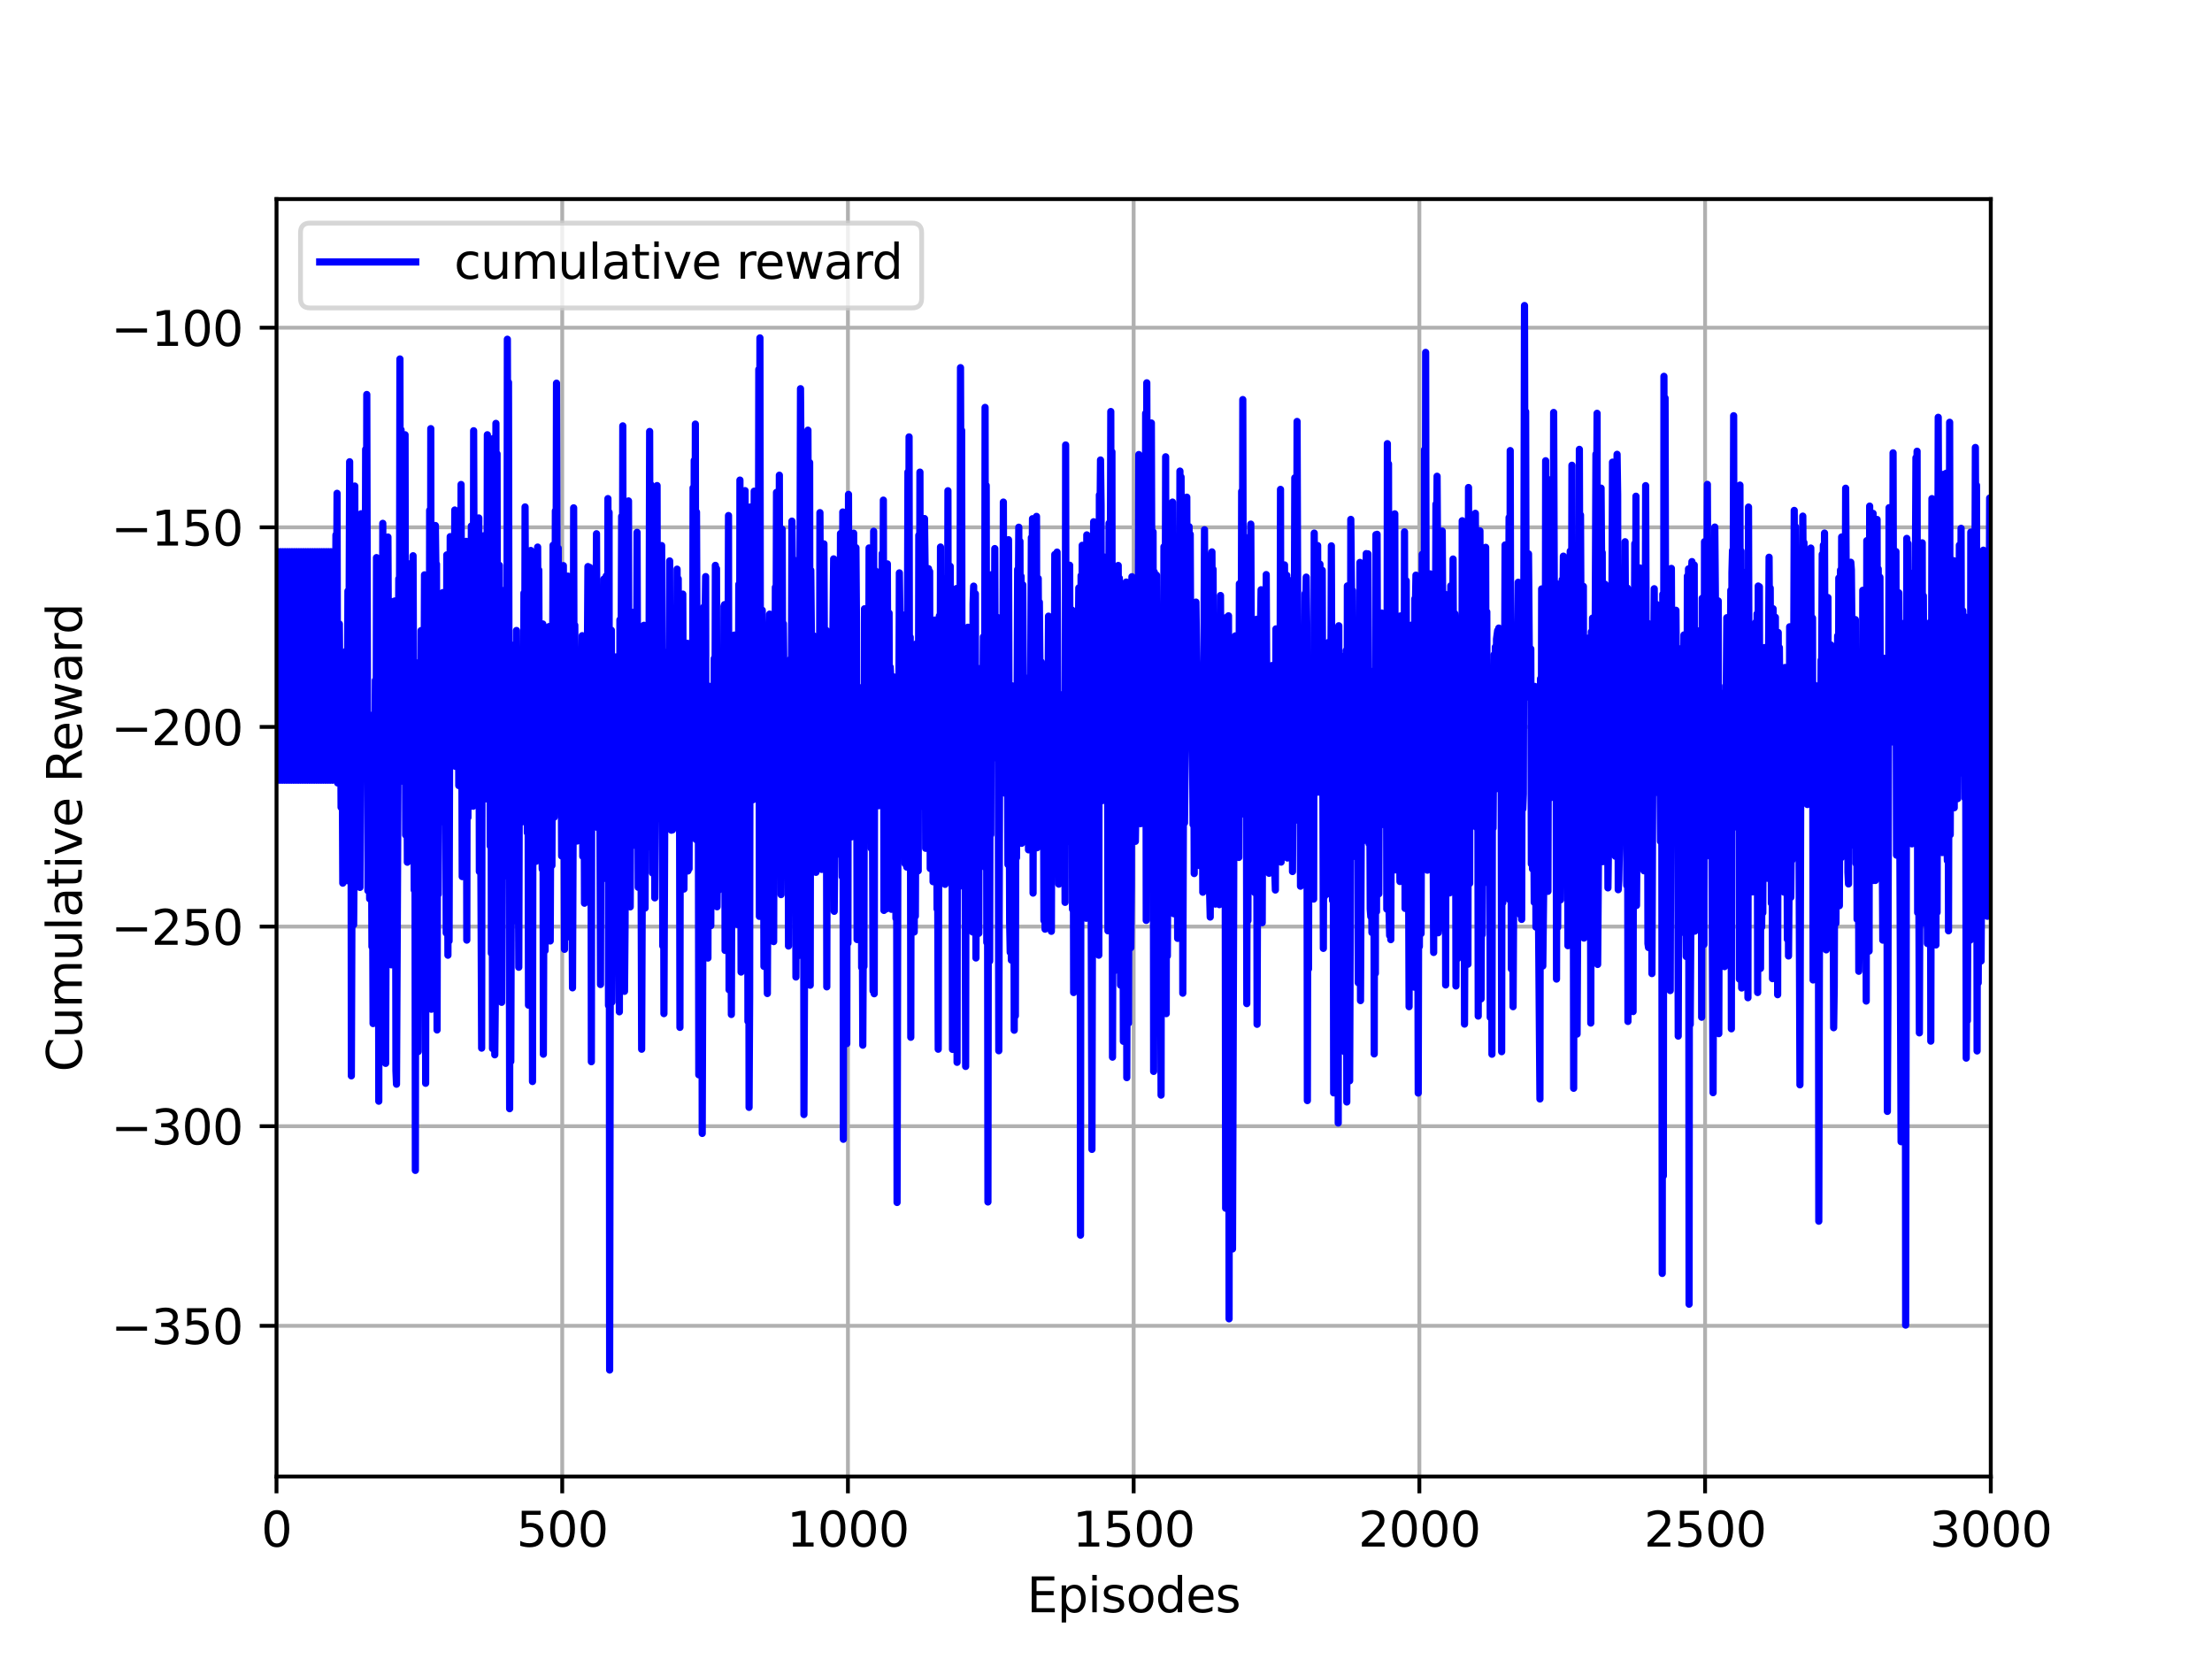 <?xml version="1.0" encoding="utf-8" standalone="no"?>
<!DOCTYPE svg PUBLIC "-//W3C//DTD SVG 1.1//EN"
  "http://www.w3.org/Graphics/SVG/1.1/DTD/svg11.dtd">
<svg height="345.6pt" version="1.1" viewBox="0 0 460.8 345.6" width="460.8pt" xmlns="http://www.w3.org/2000/svg" xmlns:xlink="http://www.w3.org/1999/xlink">
 <defs>
  <style type="text/css">*{stroke-linecap:butt;stroke-linejoin:round;}</style>
 </defs>
 <g id="figure_1">
  <g id="patch_1">
   <path d="M 0 345.6 
L 460.8 345.6 
L 460.8 0 
L 0 0 
z
" style="fill:#ffffff;"/>
  </g>
  <g id="axes_1">
   <g id="patch_2">
    <path d="M 57.6 307.584 
L 414.72 307.584 
L 414.72 41.472 
L 57.6 41.472 
z
" style="fill:#ffffff;"/>
   </g>
   <g id="matplotlib.axis_1">
    <g id="xtick_1">
     <g id="line2d_1">
      <path clip-path="url(#pe6cb1fe879)" d="M 57.6 307.584 
L 57.6 41.472 
" style="fill:none;stroke:#b0b0b0;stroke-linecap:square;stroke-width:0.8;"/>
     </g>
     <g id="line2d_2">
      <defs>
       <path d="M 0 0 
L 0 3.5 
" id="m8fb9272173" style="stroke:#000000;stroke-width:0.8;"/>
      </defs>
      <g>
       <use style="stroke:#000000;stroke-width:0.8;" x="57.6" xlink:href="#m8fb9272173" y="307.584"/>
      </g>
     </g>
     <g id="text_1">
      <!-- 0 -->
      <g transform="translate(54.419 322.182)scale(0.1 -0.1)">
       <defs>
        <path d="M 2034 4250 
Q 1547 4250 1301 3770 
Q 1056 3291 1056 2328 
Q 1056 1369 1301 889 
Q 1547 409 2034 409 
Q 2525 409 2770 889 
Q 3016 1369 3016 2328 
Q 3016 3291 2770 3770 
Q 2525 4250 2034 4250 
z
M 2034 4750 
Q 2819 4750 3233 4129 
Q 3647 3509 3647 2328 
Q 3647 1150 3233 529 
Q 2819 -91 2034 -91 
Q 1250 -91 836 529 
Q 422 1150 422 2328 
Q 422 3509 836 4129 
Q 1250 4750 2034 4750 
z
" id="DejaVuSans-30" transform="scale(0.016)"/>
       </defs>
       <use xlink:href="#DejaVuSans-30"/>
      </g>
     </g>
    </g>
    <g id="xtick_2">
     <g id="line2d_3">
      <path clip-path="url(#pe6cb1fe879)" d="M 117.12 307.584 
L 117.12 41.472 
" style="fill:none;stroke:#b0b0b0;stroke-linecap:square;stroke-width:0.8;"/>
     </g>
     <g id="line2d_4">
      <g>
       <use style="stroke:#000000;stroke-width:0.8;" x="117.12" xlink:href="#m8fb9272173" y="307.584"/>
      </g>
     </g>
     <g id="text_2">
      <!-- 500 -->
      <g transform="translate(107.576 322.182)scale(0.1 -0.1)">
       <defs>
        <path d="M 691 4666 
L 3169 4666 
L 3169 4134 
L 1269 4134 
L 1269 2991 
Q 1406 3038 1543 3061 
Q 1681 3084 1819 3084 
Q 2600 3084 3056 2656 
Q 3513 2228 3513 1497 
Q 3513 744 3044 326 
Q 2575 -91 1722 -91 
Q 1428 -91 1123 -41 
Q 819 9 494 109 
L 494 744 
Q 775 591 1075 516 
Q 1375 441 1709 441 
Q 2250 441 2565 725 
Q 2881 1009 2881 1497 
Q 2881 1984 2565 2268 
Q 2250 2553 1709 2553 
Q 1456 2553 1204 2497 
Q 953 2441 691 2322 
L 691 4666 
z
" id="DejaVuSans-35" transform="scale(0.016)"/>
       </defs>
       <use xlink:href="#DejaVuSans-35"/>
       <use x="63.623" xlink:href="#DejaVuSans-30"/>
       <use x="127.246" xlink:href="#DejaVuSans-30"/>
      </g>
     </g>
    </g>
    <g id="xtick_3">
     <g id="line2d_5">
      <path clip-path="url(#pe6cb1fe879)" d="M 176.64 307.584 
L 176.64 41.472 
" style="fill:none;stroke:#b0b0b0;stroke-linecap:square;stroke-width:0.8;"/>
     </g>
     <g id="line2d_6">
      <g>
       <use style="stroke:#000000;stroke-width:0.8;" x="176.64" xlink:href="#m8fb9272173" y="307.584"/>
      </g>
     </g>
     <g id="text_3">
      <!-- 1000 -->
      <g transform="translate(163.915 322.182)scale(0.1 -0.1)">
       <defs>
        <path d="M 794 531 
L 1825 531 
L 1825 4091 
L 703 3866 
L 703 4441 
L 1819 4666 
L 2450 4666 
L 2450 531 
L 3481 531 
L 3481 0 
L 794 0 
L 794 531 
z
" id="DejaVuSans-31" transform="scale(0.016)"/>
       </defs>
       <use xlink:href="#DejaVuSans-31"/>
       <use x="63.623" xlink:href="#DejaVuSans-30"/>
       <use x="127.246" xlink:href="#DejaVuSans-30"/>
       <use x="190.869" xlink:href="#DejaVuSans-30"/>
      </g>
     </g>
    </g>
    <g id="xtick_4">
     <g id="line2d_7">
      <path clip-path="url(#pe6cb1fe879)" d="M 236.16 307.584 
L 236.16 41.472 
" style="fill:none;stroke:#b0b0b0;stroke-linecap:square;stroke-width:0.8;"/>
     </g>
     <g id="line2d_8">
      <g>
       <use style="stroke:#000000;stroke-width:0.8;" x="236.16" xlink:href="#m8fb9272173" y="307.584"/>
      </g>
     </g>
     <g id="text_4">
      <!-- 1500 -->
      <g transform="translate(223.435 322.182)scale(0.1 -0.1)">
       <use xlink:href="#DejaVuSans-31"/>
       <use x="63.623" xlink:href="#DejaVuSans-35"/>
       <use x="127.246" xlink:href="#DejaVuSans-30"/>
       <use x="190.869" xlink:href="#DejaVuSans-30"/>
      </g>
     </g>
    </g>
    <g id="xtick_5">
     <g id="line2d_9">
      <path clip-path="url(#pe6cb1fe879)" d="M 295.68 307.584 
L 295.68 41.472 
" style="fill:none;stroke:#b0b0b0;stroke-linecap:square;stroke-width:0.8;"/>
     </g>
     <g id="line2d_10">
      <g>
       <use style="stroke:#000000;stroke-width:0.8;" x="295.68" xlink:href="#m8fb9272173" y="307.584"/>
      </g>
     </g>
     <g id="text_5">
      <!-- 2000 -->
      <g transform="translate(282.955 322.182)scale(0.1 -0.1)">
       <defs>
        <path d="M 1228 531 
L 3431 531 
L 3431 0 
L 469 0 
L 469 531 
Q 828 903 1448 1529 
Q 2069 2156 2228 2338 
Q 2531 2678 2651 2914 
Q 2772 3150 2772 3378 
Q 2772 3750 2511 3984 
Q 2250 4219 1831 4219 
Q 1534 4219 1204 4116 
Q 875 4013 500 3803 
L 500 4441 
Q 881 4594 1212 4672 
Q 1544 4750 1819 4750 
Q 2544 4750 2975 4387 
Q 3406 4025 3406 3419 
Q 3406 3131 3298 2873 
Q 3191 2616 2906 2266 
Q 2828 2175 2409 1742 
Q 1991 1309 1228 531 
z
" id="DejaVuSans-32" transform="scale(0.016)"/>
       </defs>
       <use xlink:href="#DejaVuSans-32"/>
       <use x="63.623" xlink:href="#DejaVuSans-30"/>
       <use x="127.246" xlink:href="#DejaVuSans-30"/>
       <use x="190.869" xlink:href="#DejaVuSans-30"/>
      </g>
     </g>
    </g>
    <g id="xtick_6">
     <g id="line2d_11">
      <path clip-path="url(#pe6cb1fe879)" d="M 355.2 307.584 
L 355.2 41.472 
" style="fill:none;stroke:#b0b0b0;stroke-linecap:square;stroke-width:0.8;"/>
     </g>
     <g id="line2d_12">
      <g>
       <use style="stroke:#000000;stroke-width:0.8;" x="355.2" xlink:href="#m8fb9272173" y="307.584"/>
      </g>
     </g>
     <g id="text_6">
      <!-- 2500 -->
      <g transform="translate(342.475 322.182)scale(0.1 -0.1)">
       <use xlink:href="#DejaVuSans-32"/>
       <use x="63.623" xlink:href="#DejaVuSans-35"/>
       <use x="127.246" xlink:href="#DejaVuSans-30"/>
       <use x="190.869" xlink:href="#DejaVuSans-30"/>
      </g>
     </g>
    </g>
    <g id="xtick_7">
     <g id="line2d_13">
      <path clip-path="url(#pe6cb1fe879)" d="M 414.72 307.584 
L 414.72 41.472 
" style="fill:none;stroke:#b0b0b0;stroke-linecap:square;stroke-width:0.8;"/>
     </g>
     <g id="line2d_14">
      <g>
       <use style="stroke:#000000;stroke-width:0.8;" x="414.72" xlink:href="#m8fb9272173" y="307.584"/>
      </g>
     </g>
     <g id="text_7">
      <!-- 3000 -->
      <g transform="translate(401.995 322.182)scale(0.1 -0.1)">
       <defs>
        <path d="M 2597 2516 
Q 3050 2419 3304 2112 
Q 3559 1806 3559 1356 
Q 3559 666 3084 287 
Q 2609 -91 1734 -91 
Q 1441 -91 1130 -33 
Q 819 25 488 141 
L 488 750 
Q 750 597 1062 519 
Q 1375 441 1716 441 
Q 2309 441 2620 675 
Q 2931 909 2931 1356 
Q 2931 1769 2642 2001 
Q 2353 2234 1838 2234 
L 1294 2234 
L 1294 2753 
L 1863 2753 
Q 2328 2753 2575 2939 
Q 2822 3125 2822 3475 
Q 2822 3834 2567 4026 
Q 2313 4219 1838 4219 
Q 1578 4219 1281 4162 
Q 984 4106 628 3988 
L 628 4550 
Q 988 4650 1302 4700 
Q 1616 4750 1894 4750 
Q 2613 4750 3031 4423 
Q 3450 4097 3450 3541 
Q 3450 3153 3228 2886 
Q 3006 2619 2597 2516 
z
" id="DejaVuSans-33" transform="scale(0.016)"/>
       </defs>
       <use xlink:href="#DejaVuSans-33"/>
       <use x="63.623" xlink:href="#DejaVuSans-30"/>
       <use x="127.246" xlink:href="#DejaVuSans-30"/>
       <use x="190.869" xlink:href="#DejaVuSans-30"/>
      </g>
     </g>
    </g>
    <g id="text_8">
     <!-- Episodes -->
     <g transform="translate(213.918 335.861)scale(0.1 -0.1)">
      <defs>
       <path d="M 628 4666 
L 3578 4666 
L 3578 4134 
L 1259 4134 
L 1259 2753 
L 3481 2753 
L 3481 2222 
L 1259 2222 
L 1259 531 
L 3634 531 
L 3634 0 
L 628 0 
L 628 4666 
z
" id="DejaVuSans-45" transform="scale(0.016)"/>
       <path d="M 1159 525 
L 1159 -1331 
L 581 -1331 
L 581 3500 
L 1159 3500 
L 1159 2969 
Q 1341 3281 1617 3432 
Q 1894 3584 2278 3584 
Q 2916 3584 3314 3078 
Q 3713 2572 3713 1747 
Q 3713 922 3314 415 
Q 2916 -91 2278 -91 
Q 1894 -91 1617 61 
Q 1341 213 1159 525 
z
M 3116 1747 
Q 3116 2381 2855 2742 
Q 2594 3103 2138 3103 
Q 1681 3103 1420 2742 
Q 1159 2381 1159 1747 
Q 1159 1113 1420 752 
Q 1681 391 2138 391 
Q 2594 391 2855 752 
Q 3116 1113 3116 1747 
z
" id="DejaVuSans-70" transform="scale(0.016)"/>
       <path d="M 603 3500 
L 1178 3500 
L 1178 0 
L 603 0 
L 603 3500 
z
M 603 4863 
L 1178 4863 
L 1178 4134 
L 603 4134 
L 603 4863 
z
" id="DejaVuSans-69" transform="scale(0.016)"/>
       <path d="M 2834 3397 
L 2834 2853 
Q 2591 2978 2328 3040 
Q 2066 3103 1784 3103 
Q 1356 3103 1142 2972 
Q 928 2841 928 2578 
Q 928 2378 1081 2264 
Q 1234 2150 1697 2047 
L 1894 2003 
Q 2506 1872 2764 1633 
Q 3022 1394 3022 966 
Q 3022 478 2636 193 
Q 2250 -91 1575 -91 
Q 1294 -91 989 -36 
Q 684 19 347 128 
L 347 722 
Q 666 556 975 473 
Q 1284 391 1588 391 
Q 1994 391 2212 530 
Q 2431 669 2431 922 
Q 2431 1156 2273 1281 
Q 2116 1406 1581 1522 
L 1381 1569 
Q 847 1681 609 1914 
Q 372 2147 372 2553 
Q 372 3047 722 3315 
Q 1072 3584 1716 3584 
Q 2034 3584 2315 3537 
Q 2597 3491 2834 3397 
z
" id="DejaVuSans-73" transform="scale(0.016)"/>
       <path d="M 1959 3097 
Q 1497 3097 1228 2736 
Q 959 2375 959 1747 
Q 959 1119 1226 758 
Q 1494 397 1959 397 
Q 2419 397 2687 759 
Q 2956 1122 2956 1747 
Q 2956 2369 2687 2733 
Q 2419 3097 1959 3097 
z
M 1959 3584 
Q 2709 3584 3137 3096 
Q 3566 2609 3566 1747 
Q 3566 888 3137 398 
Q 2709 -91 1959 -91 
Q 1206 -91 779 398 
Q 353 888 353 1747 
Q 353 2609 779 3096 
Q 1206 3584 1959 3584 
z
" id="DejaVuSans-6f" transform="scale(0.016)"/>
       <path d="M 2906 2969 
L 2906 4863 
L 3481 4863 
L 3481 0 
L 2906 0 
L 2906 525 
Q 2725 213 2448 61 
Q 2172 -91 1784 -91 
Q 1150 -91 751 415 
Q 353 922 353 1747 
Q 353 2572 751 3078 
Q 1150 3584 1784 3584 
Q 2172 3584 2448 3432 
Q 2725 3281 2906 2969 
z
M 947 1747 
Q 947 1113 1208 752 
Q 1469 391 1925 391 
Q 2381 391 2643 752 
Q 2906 1113 2906 1747 
Q 2906 2381 2643 2742 
Q 2381 3103 1925 3103 
Q 1469 3103 1208 2742 
Q 947 2381 947 1747 
z
" id="DejaVuSans-64" transform="scale(0.016)"/>
       <path d="M 3597 1894 
L 3597 1613 
L 953 1613 
Q 991 1019 1311 708 
Q 1631 397 2203 397 
Q 2534 397 2845 478 
Q 3156 559 3463 722 
L 3463 178 
Q 3153 47 2828 -22 
Q 2503 -91 2169 -91 
Q 1331 -91 842 396 
Q 353 884 353 1716 
Q 353 2575 817 3079 
Q 1281 3584 2069 3584 
Q 2775 3584 3186 3129 
Q 3597 2675 3597 1894 
z
M 3022 2063 
Q 3016 2534 2758 2815 
Q 2500 3097 2075 3097 
Q 1594 3097 1305 2825 
Q 1016 2553 972 2059 
L 3022 2063 
z
" id="DejaVuSans-65" transform="scale(0.016)"/>
      </defs>
      <use xlink:href="#DejaVuSans-45"/>
      <use x="63.184" xlink:href="#DejaVuSans-70"/>
      <use x="126.66" xlink:href="#DejaVuSans-69"/>
      <use x="154.443" xlink:href="#DejaVuSans-73"/>
      <use x="206.543" xlink:href="#DejaVuSans-6f"/>
      <use x="267.725" xlink:href="#DejaVuSans-64"/>
      <use x="331.201" xlink:href="#DejaVuSans-65"/>
      <use x="392.725" xlink:href="#DejaVuSans-73"/>
     </g>
    </g>
   </g>
   <g id="matplotlib.axis_2">
    <g id="ytick_1">
     <g id="line2d_15">
      <path clip-path="url(#pe6cb1fe879)" d="M 57.6 276.194 
L 414.72 276.194 
" style="fill:none;stroke:#b0b0b0;stroke-linecap:square;stroke-width:0.8;"/>
     </g>
     <g id="line2d_16">
      <defs>
       <path d="M 0 0 
L -3.5 0 
" id="ma0aeef5f5d" style="stroke:#000000;stroke-width:0.8;"/>
      </defs>
      <g>
       <use style="stroke:#000000;stroke-width:0.8;" x="57.6" xlink:href="#ma0aeef5f5d" y="276.194"/>
      </g>
     </g>
     <g id="text_9">
      <!-- −350 -->
      <g transform="translate(23.133 279.993)scale(0.1 -0.1)">
       <defs>
        <path d="M 678 2272 
L 4684 2272 
L 4684 1741 
L 678 1741 
L 678 2272 
z
" id="DejaVuSans-2212" transform="scale(0.016)"/>
       </defs>
       <use xlink:href="#DejaVuSans-2212"/>
       <use x="83.789" xlink:href="#DejaVuSans-33"/>
       <use x="147.412" xlink:href="#DejaVuSans-35"/>
       <use x="211.035" xlink:href="#DejaVuSans-30"/>
      </g>
     </g>
    </g>
    <g id="ytick_2">
     <g id="line2d_17">
      <path clip-path="url(#pe6cb1fe879)" d="M 57.6 234.608 
L 414.72 234.608 
" style="fill:none;stroke:#b0b0b0;stroke-linecap:square;stroke-width:0.8;"/>
     </g>
     <g id="line2d_18">
      <g>
       <use style="stroke:#000000;stroke-width:0.8;" x="57.6" xlink:href="#ma0aeef5f5d" y="234.608"/>
      </g>
     </g>
     <g id="text_10">
      <!-- −300 -->
      <g transform="translate(23.133 238.407)scale(0.1 -0.1)">
       <use xlink:href="#DejaVuSans-2212"/>
       <use x="83.789" xlink:href="#DejaVuSans-33"/>
       <use x="147.412" xlink:href="#DejaVuSans-30"/>
       <use x="211.035" xlink:href="#DejaVuSans-30"/>
      </g>
     </g>
    </g>
    <g id="ytick_3">
     <g id="line2d_19">
      <path clip-path="url(#pe6cb1fe879)" d="M 57.6 193.021 
L 414.72 193.021 
" style="fill:none;stroke:#b0b0b0;stroke-linecap:square;stroke-width:0.8;"/>
     </g>
     <g id="line2d_20">
      <g>
       <use style="stroke:#000000;stroke-width:0.8;" x="57.6" xlink:href="#ma0aeef5f5d" y="193.021"/>
      </g>
     </g>
     <g id="text_11">
      <!-- −250 -->
      <g transform="translate(23.133 196.821)scale(0.1 -0.1)">
       <use xlink:href="#DejaVuSans-2212"/>
       <use x="83.789" xlink:href="#DejaVuSans-32"/>
       <use x="147.412" xlink:href="#DejaVuSans-35"/>
       <use x="211.035" xlink:href="#DejaVuSans-30"/>
      </g>
     </g>
    </g>
    <g id="ytick_4">
     <g id="line2d_21">
      <path clip-path="url(#pe6cb1fe879)" d="M 57.6 151.435 
L 414.72 151.435 
" style="fill:none;stroke:#b0b0b0;stroke-linecap:square;stroke-width:0.8;"/>
     </g>
     <g id="line2d_22">
      <g>
       <use style="stroke:#000000;stroke-width:0.8;" x="57.6" xlink:href="#ma0aeef5f5d" y="151.435"/>
      </g>
     </g>
     <g id="text_12">
      <!-- −200 -->
      <g transform="translate(23.133 155.234)scale(0.1 -0.1)">
       <use xlink:href="#DejaVuSans-2212"/>
       <use x="83.789" xlink:href="#DejaVuSans-32"/>
       <use x="147.412" xlink:href="#DejaVuSans-30"/>
       <use x="211.035" xlink:href="#DejaVuSans-30"/>
      </g>
     </g>
    </g>
    <g id="ytick_5">
     <g id="line2d_23">
      <path clip-path="url(#pe6cb1fe879)" d="M 57.6 109.849 
L 414.72 109.849 
" style="fill:none;stroke:#b0b0b0;stroke-linecap:square;stroke-width:0.8;"/>
     </g>
     <g id="line2d_24">
      <g>
       <use style="stroke:#000000;stroke-width:0.8;" x="57.6" xlink:href="#ma0aeef5f5d" y="109.849"/>
      </g>
     </g>
     <g id="text_13">
      <!-- −150 -->
      <g transform="translate(23.133 113.648)scale(0.1 -0.1)">
       <use xlink:href="#DejaVuSans-2212"/>
       <use x="83.789" xlink:href="#DejaVuSans-31"/>
       <use x="147.412" xlink:href="#DejaVuSans-35"/>
       <use x="211.035" xlink:href="#DejaVuSans-30"/>
      </g>
     </g>
    </g>
    <g id="ytick_6">
     <g id="line2d_25">
      <path clip-path="url(#pe6cb1fe879)" d="M 57.6 68.263 
L 414.72 68.263 
" style="fill:none;stroke:#b0b0b0;stroke-linecap:square;stroke-width:0.8;"/>
     </g>
     <g id="line2d_26">
      <g>
       <use style="stroke:#000000;stroke-width:0.8;" x="57.6" xlink:href="#ma0aeef5f5d" y="68.263"/>
      </g>
     </g>
     <g id="text_14">
      <!-- −100 -->
      <g transform="translate(23.133 72.062)scale(0.1 -0.1)">
       <use xlink:href="#DejaVuSans-2212"/>
       <use x="83.789" xlink:href="#DejaVuSans-31"/>
       <use x="147.412" xlink:href="#DejaVuSans-30"/>
       <use x="211.035" xlink:href="#DejaVuSans-30"/>
      </g>
     </g>
    </g>
    <g id="text_15">
     <!-- Cumulative Reward -->
     <g transform="translate(17.053 223.276)rotate(-90)scale(0.1 -0.1)">
      <defs>
       <path d="M 4122 4306 
L 4122 3641 
Q 3803 3938 3442 4084 
Q 3081 4231 2675 4231 
Q 1875 4231 1450 3742 
Q 1025 3253 1025 2328 
Q 1025 1406 1450 917 
Q 1875 428 2675 428 
Q 3081 428 3442 575 
Q 3803 722 4122 1019 
L 4122 359 
Q 3791 134 3420 21 
Q 3050 -91 2638 -91 
Q 1578 -91 968 557 
Q 359 1206 359 2328 
Q 359 3453 968 4101 
Q 1578 4750 2638 4750 
Q 3056 4750 3426 4639 
Q 3797 4528 4122 4306 
z
" id="DejaVuSans-43" transform="scale(0.016)"/>
       <path d="M 544 1381 
L 544 3500 
L 1119 3500 
L 1119 1403 
Q 1119 906 1312 657 
Q 1506 409 1894 409 
Q 2359 409 2629 706 
Q 2900 1003 2900 1516 
L 2900 3500 
L 3475 3500 
L 3475 0 
L 2900 0 
L 2900 538 
Q 2691 219 2414 64 
Q 2138 -91 1772 -91 
Q 1169 -91 856 284 
Q 544 659 544 1381 
z
M 1991 3584 
L 1991 3584 
z
" id="DejaVuSans-75" transform="scale(0.016)"/>
       <path d="M 3328 2828 
Q 3544 3216 3844 3400 
Q 4144 3584 4550 3584 
Q 5097 3584 5394 3201 
Q 5691 2819 5691 2113 
L 5691 0 
L 5113 0 
L 5113 2094 
Q 5113 2597 4934 2840 
Q 4756 3084 4391 3084 
Q 3944 3084 3684 2787 
Q 3425 2491 3425 1978 
L 3425 0 
L 2847 0 
L 2847 2094 
Q 2847 2600 2669 2842 
Q 2491 3084 2119 3084 
Q 1678 3084 1418 2786 
Q 1159 2488 1159 1978 
L 1159 0 
L 581 0 
L 581 3500 
L 1159 3500 
L 1159 2956 
Q 1356 3278 1631 3431 
Q 1906 3584 2284 3584 
Q 2666 3584 2933 3390 
Q 3200 3197 3328 2828 
z
" id="DejaVuSans-6d" transform="scale(0.016)"/>
       <path d="M 603 4863 
L 1178 4863 
L 1178 0 
L 603 0 
L 603 4863 
z
" id="DejaVuSans-6c" transform="scale(0.016)"/>
       <path d="M 2194 1759 
Q 1497 1759 1228 1600 
Q 959 1441 959 1056 
Q 959 750 1161 570 
Q 1363 391 1709 391 
Q 2188 391 2477 730 
Q 2766 1069 2766 1631 
L 2766 1759 
L 2194 1759 
z
M 3341 1997 
L 3341 0 
L 2766 0 
L 2766 531 
Q 2569 213 2275 61 
Q 1981 -91 1556 -91 
Q 1019 -91 701 211 
Q 384 513 384 1019 
Q 384 1609 779 1909 
Q 1175 2209 1959 2209 
L 2766 2209 
L 2766 2266 
Q 2766 2663 2505 2880 
Q 2244 3097 1772 3097 
Q 1472 3097 1187 3025 
Q 903 2953 641 2809 
L 641 3341 
Q 956 3463 1253 3523 
Q 1550 3584 1831 3584 
Q 2591 3584 2966 3190 
Q 3341 2797 3341 1997 
z
" id="DejaVuSans-61" transform="scale(0.016)"/>
       <path d="M 1172 4494 
L 1172 3500 
L 2356 3500 
L 2356 3053 
L 1172 3053 
L 1172 1153 
Q 1172 725 1289 603 
Q 1406 481 1766 481 
L 2356 481 
L 2356 0 
L 1766 0 
Q 1100 0 847 248 
Q 594 497 594 1153 
L 594 3053 
L 172 3053 
L 172 3500 
L 594 3500 
L 594 4494 
L 1172 4494 
z
" id="DejaVuSans-74" transform="scale(0.016)"/>
       <path d="M 191 3500 
L 800 3500 
L 1894 563 
L 2988 3500 
L 3597 3500 
L 2284 0 
L 1503 0 
L 191 3500 
z
" id="DejaVuSans-76" transform="scale(0.016)"/>
       <path id="DejaVuSans-20" transform="scale(0.016)"/>
       <path d="M 2841 2188 
Q 3044 2119 3236 1894 
Q 3428 1669 3622 1275 
L 4263 0 
L 3584 0 
L 2988 1197 
Q 2756 1666 2539 1819 
Q 2322 1972 1947 1972 
L 1259 1972 
L 1259 0 
L 628 0 
L 628 4666 
L 2053 4666 
Q 2853 4666 3247 4331 
Q 3641 3997 3641 3322 
Q 3641 2881 3436 2590 
Q 3231 2300 2841 2188 
z
M 1259 4147 
L 1259 2491 
L 2053 2491 
Q 2509 2491 2742 2702 
Q 2975 2913 2975 3322 
Q 2975 3731 2742 3939 
Q 2509 4147 2053 4147 
L 1259 4147 
z
" id="DejaVuSans-52" transform="scale(0.016)"/>
       <path d="M 269 3500 
L 844 3500 
L 1563 769 
L 2278 3500 
L 2956 3500 
L 3675 769 
L 4391 3500 
L 4966 3500 
L 4050 0 
L 3372 0 
L 2619 2869 
L 1863 0 
L 1184 0 
L 269 3500 
z
" id="DejaVuSans-77" transform="scale(0.016)"/>
       <path d="M 2631 2963 
Q 2534 3019 2420 3045 
Q 2306 3072 2169 3072 
Q 1681 3072 1420 2755 
Q 1159 2438 1159 1844 
L 1159 0 
L 581 0 
L 581 3500 
L 1159 3500 
L 1159 2956 
Q 1341 3275 1631 3429 
Q 1922 3584 2338 3584 
Q 2397 3584 2469 3576 
Q 2541 3569 2628 3553 
L 2631 2963 
z
" id="DejaVuSans-72" transform="scale(0.016)"/>
      </defs>
      <use xlink:href="#DejaVuSans-43"/>
      <use x="69.824" xlink:href="#DejaVuSans-75"/>
      <use x="133.203" xlink:href="#DejaVuSans-6d"/>
      <use x="230.615" xlink:href="#DejaVuSans-75"/>
      <use x="293.994" xlink:href="#DejaVuSans-6c"/>
      <use x="321.777" xlink:href="#DejaVuSans-61"/>
      <use x="383.057" xlink:href="#DejaVuSans-74"/>
      <use x="422.266" xlink:href="#DejaVuSans-69"/>
      <use x="450.049" xlink:href="#DejaVuSans-76"/>
      <use x="509.229" xlink:href="#DejaVuSans-65"/>
      <use x="570.752" xlink:href="#DejaVuSans-20"/>
      <use x="602.539" xlink:href="#DejaVuSans-52"/>
      <use x="667.521" xlink:href="#DejaVuSans-65"/>
      <use x="729.045" xlink:href="#DejaVuSans-77"/>
      <use x="810.832" xlink:href="#DejaVuSans-61"/>
      <use x="872.111" xlink:href="#DejaVuSans-72"/>
      <use x="911.475" xlink:href="#DejaVuSans-64"/>
     </g>
    </g>
   </g>
   <g id="line2d_27">
    <path clip-path="url(#pe6cb1fe879)" d="M 57.6 137.64 
L 57.838 162.537 
L 57.957 114.926 
L 58.314 162.537 
L 58.433 114.926 
L 58.79 162.537 
L 58.909 114.926 
L 59.267 162.537 
L 59.386 114.926 
L 59.743 162.537 
L 59.862 114.926 
L 60.219 162.537 
L 60.338 114.926 
L 60.695 162.537 
L 60.814 114.926 
L 61.171 162.537 
L 61.29 114.926 
L 61.647 162.537 
L 61.766 114.926 
L 62.124 162.537 
L 62.243 114.926 
L 62.6 162.537 
L 62.719 114.926 
L 63.076 162.537 
L 63.195 114.926 
L 63.552 162.537 
L 63.671 114.926 
L 64.028 162.537 
L 64.147 114.926 
L 64.504 162.537 
L 64.623 114.926 
L 64.98 162.537 
L 65.1 114.926 
L 65.457 162.537 
L 65.576 114.926 
L 65.933 162.537 
L 66.052 114.926 
L 66.409 162.537 
L 66.528 114.926 
L 66.885 162.537 
L 67.004 114.926 
L 67.361 162.537 
L 67.48 114.926 
L 67.837 162.537 
L 67.956 114.926 
L 68.314 162.537 
L 68.433 114.926 
L 68.79 162.537 
L 68.909 114.926 
L 69.266 162.537 
L 69.385 114.926 
L 69.504 148.807 
L 69.742 122.29 
L 69.861 139.046 
L 69.98 111.442 
L 70.099 127.359 
L 70.218 102.766 
L 70.337 163.105 
L 70.456 147.637 
L 70.575 150.793 
L 70.694 129.975 
L 70.813 145.395 
L 70.932 141.128 
L 71.052 168.185 
L 71.171 146.149 
L 71.29 157.233 
L 71.409 183.979 
L 71.528 170.995 
L 71.647 183.631 
L 71.885 150.261 
L 72.004 160.31 
L 72.123 135.614 
L 72.242 183.455 
L 72.48 123.12 
L 72.599 162.246 
L 72.837 96.193 
L 72.956 168.525 
L 73.075 103.938 
L 73.194 224.123 
L 73.432 154.43 
L 73.551 149.523 
L 73.67 192.64 
L 73.789 177.537 
L 73.908 101.255 
L 74.028 182.725 
L 74.147 150.212 
L 74.266 172.092 
L 74.385 165.717 
L 74.504 127.512 
L 74.623 163.124 
L 74.742 159.624 
L 74.861 150.644 
L 74.98 184.863 
L 75.099 161.788 
L 75.218 107.022 
L 75.456 141.228 
L 75.575 136.91 
L 75.694 119.55 
L 75.813 138.242 
L 75.932 128.713 
L 76.051 147.665 
L 76.17 93.601 
L 76.289 155.13 
L 76.408 82.178 
L 76.646 185.55 
L 76.884 165.755 
L 77.004 187.249 
L 77.123 156.469 
L 77.242 172.295 
L 77.361 167.919 
L 77.48 197.195 
L 77.599 181.414 
L 77.718 213.23 
L 77.837 148.846 
L 77.956 184.753 
L 78.194 141.726 
L 78.313 178.78 
L 78.432 116.16 
L 78.67 162.747 
L 78.789 146.689 
L 78.908 229.403 
L 79.027 127.134 
L 79.146 139.331 
L 79.265 124.89 
L 79.384 127.832 
L 79.503 170.62 
L 79.622 171.553 
L 79.741 109.02 
L 79.86 193.389 
L 79.98 123.164 
L 80.099 162.628 
L 80.218 132.285 
L 80.337 221.521 
L 80.575 150.918 
L 80.694 197.952 
L 80.813 111.868 
L 81.051 164.685 
L 81.17 185.703 
L 81.408 133.74 
L 81.527 200.991 
L 81.646 125.467 
L 81.765 178.568 
L 81.884 163.74 
L 82.003 125.278 
L 82.122 160.55 
L 82.241 125.192 
L 82.36 148.761 
L 82.479 223.02 
L 82.598 225.861 
L 82.956 153.008 
L 83.075 120.556 
L 83.194 147.861 
L 83.313 74.777 
L 83.432 162.652 
L 83.551 89.54 
L 83.789 162.731 
L 83.908 147.221 
L 84.146 156.905 
L 84.265 148.18 
L 84.384 90.566 
L 84.503 173.949 
L 84.622 129.483 
L 84.741 142.94 
L 84.86 179.618 
L 84.979 166.537 
L 85.098 117.448 
L 85.217 126.382 
L 85.455 145.983 
L 85.693 131.303 
L 85.812 144.754 
L 86.051 115.768 
L 86.289 185.413 
L 86.408 137.89 
L 86.527 243.815 
L 86.646 148.351 
L 86.765 174.415 
L 87.003 142.646 
L 87.122 219.064 
L 87.241 178.291 
L 87.36 204.402 
L 87.479 173.613 
L 87.598 198.565 
L 87.717 131.36 
L 87.836 185.804 
L 87.955 131.992 
L 88.193 150.898 
L 88.312 151.88 
L 88.431 119.749 
L 88.55 134.4 
L 88.669 225.672 
L 88.788 145.535 
L 88.908 171.432 
L 89.027 136.911 
L 89.146 178.858 
L 89.265 140.053 
L 89.384 197.843 
L 89.503 106.31 
L 89.622 206.23 
L 89.741 89.292 
L 89.86 210.245 
L 89.979 130.81 
L 90.098 157.617 
L 90.217 120.779 
L 90.336 139.532 
L 90.455 116.724 
L 90.574 129.401 
L 90.693 109.468 
L 90.812 119.087 
L 90.931 117.509 
L 91.05 214.562 
L 91.169 159.07 
L 91.288 186.302 
L 91.526 144.113 
L 91.645 156.773 
L 91.764 131.509 
L 91.884 154.684 
L 92.003 128.348 
L 92.122 141.54 
L 92.241 123.453 
L 92.36 130.041 
L 92.479 171.264 
L 92.598 131.582 
L 92.717 164.659 
L 92.836 156.5 
L 92.955 194.361 
L 93.074 115.593 
L 93.312 198.99 
L 93.431 140.386 
L 93.55 196.028 
L 93.788 111.791 
L 93.907 151.63 
L 94.026 122.783 
L 94.264 153.002 
L 94.383 135.974 
L 94.502 153.672 
L 94.621 142.848 
L 94.74 106.244 
L 94.86 159.644 
L 94.979 128.838 
L 95.098 151.579 
L 95.217 123.562 
L 95.336 148.411 
L 95.455 130.463 
L 95.574 163.65 
L 95.693 133.041 
L 95.812 159.524 
L 95.931 151.357 
L 96.05 100.924 
L 96.288 182.613 
L 96.526 143.304 
L 96.645 148.416 
L 96.764 157.548 
L 96.883 129.043 
L 97.002 133.565 
L 97.121 112.776 
L 97.24 195.844 
L 97.359 135.919 
L 97.478 170.315 
L 97.597 114.457 
L 97.716 136.354 
L 97.836 113.925 
L 98.074 141.627 
L 98.193 109.576 
L 98.312 166.757 
L 98.431 118.439 
L 98.55 167.957 
L 98.669 89.73 
L 98.788 129.778 
L 98.907 124.371 
L 99.026 151.212 
L 99.145 147.711 
L 99.264 137.512 
L 99.383 116.282 
L 99.621 158.909 
L 99.74 107.898 
L 99.859 181.569 
L 99.978 180.102 
L 100.097 162.471 
L 100.335 218.346 
L 100.454 120.656 
L 100.573 117.341 
L 100.692 120.932 
L 100.812 111.6 
L 100.931 122.578 
L 101.05 148.964 
L 101.169 140.107 
L 101.288 166.416 
L 101.407 148.066 
L 101.526 90.566 
L 101.645 149.011 
L 101.764 91.383 
L 101.883 153.572 
L 102.002 114.471 
L 102.121 176.242 
L 102.24 105.529 
L 102.359 198.586 
L 102.478 110.994 
L 102.597 218.432 
L 102.716 91.357 
L 102.835 191.684 
L 102.954 173.397 
L 103.073 219.734 
L 103.192 207.193 
L 103.311 88.196 
L 103.43 194.179 
L 103.549 94.541 
L 103.668 181.747 
L 103.788 135.273 
L 103.907 168.019 
L 104.026 117.759 
L 104.145 178.03 
L 104.383 134.648 
L 104.502 208.805 
L 104.74 123.009 
L 104.978 164.586 
L 105.097 151.209 
L 105.216 161.002 
L 105.335 182.463 
L 105.454 160.048 
L 105.573 172.456 
L 105.692 70.669 
L 105.811 113.637 
L 105.93 79.639 
L 106.168 230.963 
L 106.287 149.237 
L 106.406 221.128 
L 106.644 144.633 
L 106.764 134.795 
L 106.883 191.924 
L 107.002 136.764 
L 107.121 134.344 
L 107.24 183.158 
L 107.359 176.748 
L 107.478 179.303 
L 107.597 131.338 
L 107.716 154.606 
L 107.835 150.609 
L 108.073 201.497 
L 108.192 157.682 
L 108.311 162.544 
L 108.549 149.389 
L 108.787 171.2 
L 108.906 159.717 
L 109.025 169.384 
L 109.144 123.547 
L 109.263 170.193 
L 109.382 105.6 
L 109.62 165.389 
L 109.74 158.79 
L 109.859 173.479 
L 109.978 145.832 
L 110.097 209.393 
L 110.216 151.015 
L 110.454 202.54 
L 110.573 114.67 
L 110.692 145.567 
L 110.811 136.727 
L 110.93 225.301 
L 111.049 145.214 
L 111.168 176.319 
L 111.525 161.697 
L 111.644 179.436 
L 112.001 113.963 
L 112.12 143.639 
L 112.239 118.751 
L 112.358 153.799 
L 112.477 155.279 
L 112.954 181.063 
L 113.073 129.984 
L 113.192 219.61 
L 113.311 183.259 
L 113.43 181.51 
L 113.549 198.031 
L 113.668 148.874 
L 113.787 168.844 
L 113.906 134.737 
L 114.025 149.464 
L 114.144 135.584 
L 114.263 180.244 
L 114.382 130.521 
L 114.62 196.025 
L 114.739 167.011 
L 114.858 171.454 
L 114.977 180.306 
L 115.215 113.576 
L 115.453 170.249 
L 115.572 154.468 
L 115.692 106.424 
L 115.811 134.994 
L 115.93 79.822 
L 116.168 156.648 
L 116.287 114.184 
L 116.406 168.511 
L 116.525 139.852 
L 116.644 150.783 
L 116.763 127.101 
L 117.001 178.312 
L 117.12 148.943 
L 117.239 170.941 
L 117.358 117.823 
L 117.596 197.762 
L 117.715 135.332 
L 117.834 190.486 
L 117.953 132.837 
L 118.072 141.348 
L 118.191 184.174 
L 118.31 120.012 
L 118.429 195.144 
L 118.668 163.555 
L 118.787 131.611 
L 118.906 190.211 
L 119.025 162.189 
L 119.263 205.785 
L 119.382 175.988 
L 119.501 105.791 
L 119.62 161.516 
L 119.739 130.226 
L 119.977 168.574 
L 120.096 161.659 
L 120.215 175.207 
L 120.334 174.882 
L 120.572 160.782 
L 120.691 137.082 
L 120.81 147.269 
L 120.929 145.225 
L 121.048 164.856 
L 121.286 132.423 
L 121.405 178.399 
L 121.644 150.708 
L 121.763 188.157 
L 121.882 136.254 
L 122.001 159.313 
L 122.12 142.14 
L 122.239 157.069 
L 122.477 118.024 
L 122.596 142.026 
L 122.834 118.187 
L 122.953 147.757 
L 123.072 129.085 
L 123.191 221.178 
L 123.31 118.563 
L 123.548 154.013 
L 123.667 142.802 
L 123.786 156.232 
L 123.905 138.75 
L 124.024 156.59 
L 124.262 111.188 
L 124.5 172.407 
L 124.62 138.065 
L 124.739 166.424 
L 124.858 153.387 
L 124.977 170.168 
L 125.096 205.094 
L 125.215 150.145 
L 125.334 150.887 
L 125.453 183.158 
L 125.572 179.061 
L 125.81 120.614 
L 125.929 162.617 
L 126.048 126.915 
L 126.167 168.804 
L 126.286 119.988 
L 126.524 179.368 
L 126.643 103.867 
L 126.762 209.459 
L 126.881 106.723 
L 127 285.408 
L 127.238 138.617 
L 127.357 131.281 
L 127.476 208.757 
L 127.715 156.826 
L 127.834 177.355 
L 127.953 138.274 
L 128.072 166.821 
L 128.31 136.844 
L 128.548 161.123 
L 128.667 154.578 
L 128.786 172.296 
L 128.905 166.96 
L 129.024 210.775 
L 129.143 129.117 
L 129.262 168.864 
L 129.5 107.57 
L 129.619 159.471 
L 129.738 88.715 
L 129.857 163.931 
L 129.976 156.155 
L 130.095 206.512 
L 130.214 192.586 
L 130.333 159.527 
L 130.452 164.469 
L 130.572 177.292 
L 130.691 176.15 
L 130.81 184.587 
L 130.929 104.35 
L 131.048 175.19 
L 131.167 128.347 
L 131.286 188.922 
L 131.524 131.765 
L 131.643 157.739 
L 131.881 127.545 
L 132 152.878 
L 132.119 132.93 
L 132.238 176.076 
L 132.357 154.744 
L 132.476 160.55 
L 132.595 146.437 
L 132.714 110.89 
L 132.952 184.846 
L 133.071 156.905 
L 133.19 178.392 
L 133.309 172.522 
L 133.428 142.703 
L 133.667 218.575 
L 133.905 155.423 
L 134.024 161.431 
L 134.143 130.259 
L 134.381 189.171 
L 134.5 139.86 
L 134.619 176.664 
L 134.738 164.767 
L 134.857 140.126 
L 134.976 149.099 
L 135.214 135.728 
L 135.333 89.879 
L 135.452 156.312 
L 135.571 100.927 
L 135.69 165.207 
L 135.809 115.152 
L 135.928 181.86 
L 136.047 143.76 
L 136.166 179.572 
L 136.285 143.443 
L 136.404 187.044 
L 136.643 143.953 
L 136.762 157.006 
L 136.881 101.155 
L 137 170.578 
L 137.119 113.736 
L 137.238 124.864 
L 137.357 118.183 
L 137.476 124.989 
L 137.595 121.341 
L 137.714 122.802 
L 137.833 113.652 
L 138.071 197.063 
L 138.19 149.033 
L 138.309 211.158 
L 138.547 154.208 
L 138.666 135.906 
L 138.785 147.552 
L 138.904 170.66 
L 139.023 162.007 
L 139.142 139.091 
L 139.261 151.306 
L 139.38 141.828 
L 139.5 116.849 
L 139.619 169.703 
L 139.738 126.614 
L 139.857 172.948 
L 139.976 171.219 
L 140.095 172.876 
L 140.214 167.077 
L 140.333 140.363 
L 140.571 158.013 
L 140.69 147.216 
L 140.809 170.251 
L 140.928 155.433 
L 141.047 118.567 
L 141.166 168.392 
L 141.285 120.574 
L 141.404 148.2 
L 141.523 141.025 
L 141.642 214.023 
L 141.761 134.181 
L 141.999 168.038 
L 142.118 165.396 
L 142.237 123.757 
L 142.476 185.205 
L 142.714 146.95 
L 142.833 176.156 
L 142.952 141.261 
L 143.071 144.173 
L 143.19 134.002 
L 143.309 181.436 
L 143.428 146.803 
L 143.547 180.972 
L 143.666 137.564 
L 143.785 161.937 
L 143.904 134.841 
L 144.023 160.95 
L 144.142 139.246 
L 144.261 163.444 
L 144.38 101.628 
L 144.499 171.794 
L 144.618 95.91 
L 144.737 159.319 
L 144.856 88.344 
L 144.975 174.872 
L 145.094 106.673 
L 145.332 167.03 
L 145.452 146.127 
L 145.571 223.904 
L 145.69 166.604 
L 145.809 197.417 
L 146.047 128.4 
L 146.166 146.661 
L 146.285 236.115 
L 146.642 126.412 
L 146.761 138.362 
L 146.999 120.111 
L 147.118 196.872 
L 147.237 197.819 
L 147.356 165.752 
L 147.475 199.58 
L 147.594 142.915 
L 147.713 187.289 
L 147.832 146.206 
L 148.07 192.837 
L 148.189 160.254 
L 148.308 172.908 
L 148.428 161.905 
L 148.547 183.496 
L 148.666 179.384 
L 148.785 137.166 
L 148.904 173.914 
L 149.023 117.774 
L 149.142 147.828 
L 149.261 118.455 
L 149.38 188.9 
L 149.499 174.292 
L 149.618 185.543 
L 149.737 136.914 
L 149.856 160.634 
L 149.975 158.965 
L 150.094 172.9 
L 150.332 147.963 
L 150.451 156.223 
L 150.57 155.434 
L 150.689 182.16 
L 150.808 126.273 
L 150.927 125.953 
L 151.046 197.99 
L 151.165 150.036 
L 151.284 194.022 
L 151.523 127.054 
L 151.642 149.576 
L 151.761 107.397 
L 151.88 206.189 
L 151.999 175.4 
L 152.118 177.554 
L 152.237 172.632 
L 152.356 211.337 
L 152.475 172.858 
L 152.594 178.47 
L 152.713 164.64 
L 152.832 176.276 
L 152.951 132.301 
L 153.189 151.054 
L 153.308 165.352 
L 153.427 134.032 
L 153.546 192.58 
L 153.784 172.461 
L 153.903 121.742 
L 154.022 177.349 
L 154.141 100.01 
L 154.38 202.501 
L 154.618 153.424 
L 154.856 145.664 
L 154.975 160.294 
L 155.094 157.273 
L 155.213 102.209 
L 155.332 180.245 
L 155.451 168.989 
L 155.57 120.339 
L 155.689 121.839 
L 155.808 212.755 
L 155.927 137.265 
L 156.046 230.685 
L 156.165 207.63 
L 156.284 105.611 
L 156.403 161.429 
L 156.522 147.081 
L 156.641 154.891 
L 156.76 124.156 
L 156.879 166.599 
L 157.117 102.318 
L 157.236 147.174 
L 157.356 125.171 
L 157.475 143.374 
L 157.594 143.854 
L 157.713 157.774 
L 157.832 127.317 
L 157.951 149.344 
L 158.07 76.961 
L 158.189 190.895 
L 158.308 70.388 
L 158.427 159.75 
L 158.546 162.226 
L 158.784 127.111 
L 158.903 134.741 
L 159.022 150.924 
L 159.141 201.319 
L 159.379 160.822 
L 159.498 178.176 
L 159.617 177.657 
L 159.855 206.969 
L 160.093 149.588 
L 160.212 160.707 
L 160.332 127.925 
L 160.451 137.685 
L 160.57 128.084 
L 161.165 196.151 
L 161.284 155.867 
L 161.403 164.624 
L 161.522 122.328 
L 161.641 144.587 
L 161.76 102.574 
L 161.879 178.464 
L 161.998 151.517 
L 162.117 181.621 
L 162.236 159.811 
L 162.355 98.99 
L 162.474 181.139 
L 162.593 122.814 
L 162.712 186.367 
L 162.831 161.793 
L 162.95 110.246 
L 163.069 155.571 
L 163.188 129.914 
L 163.308 141.468 
L 163.427 168.894 
L 163.546 158.769 
L 163.903 169.373 
L 164.141 143.638 
L 164.26 197.076 
L 164.379 141.709 
L 164.617 176.052 
L 164.736 137.194 
L 164.855 145.63 
L 164.974 108.558 
L 165.093 119.245 
L 165.212 158.318 
L 165.331 116.578 
L 165.45 135.927 
L 165.569 132.84 
L 165.688 153.587 
L 165.807 203.529 
L 166.045 142.066 
L 166.284 199.088 
L 166.522 164.12 
L 166.76 80.97 
L 166.998 114.944 
L 167.117 118.471 
L 167.236 189.925 
L 167.355 124.276 
L 167.474 232.178 
L 167.712 176.716 
L 167.831 188.411 
L 168.069 114.804 
L 168.188 126.673 
L 168.307 89.611 
L 168.545 165.227 
L 168.664 96.355 
L 168.783 205.243 
L 168.902 118.797 
L 169.379 169.109 
L 169.498 132.462 
L 169.736 168.28 
L 169.855 161.792 
L 169.974 181.722 
L 170.212 174.181 
L 170.45 139.167 
L 170.569 135.736 
L 170.688 171.338 
L 170.807 106.787 
L 171.164 181.116 
L 171.402 120.291 
L 171.521 136.18 
L 171.64 113.294 
L 171.878 167.875 
L 171.997 169.461 
L 172.116 131.312 
L 172.236 205.578 
L 172.355 148.901 
L 172.474 149.043 
L 172.712 184.251 
L 172.95 144.604 
L 173.069 155.809 
L 173.188 136.402 
L 173.307 143.989 
L 173.426 140.338 
L 173.664 116.421 
L 173.783 189.845 
L 174.259 136.032 
L 174.378 163.713 
L 174.497 135.897 
L 174.616 151.869 
L 174.735 128.663 
L 174.854 146.624 
L 174.973 141.869 
L 175.092 111.134 
L 175.212 178.164 
L 175.331 144.428 
L 175.45 182.635 
L 175.569 106.653 
L 175.688 237.333 
L 175.807 126.412 
L 175.926 213.458 
L 176.045 148.122 
L 176.164 175.922 
L 176.283 156.556 
L 176.402 217.408 
L 176.521 144.984 
L 176.64 196.491 
L 176.759 102.988 
L 176.878 161.261 
L 176.997 143.907 
L 177.116 143.386 
L 177.235 147.323 
L 177.354 174.347 
L 177.473 154.616 
L 177.592 158.391 
L 177.83 111.061 
L 177.949 173.435 
L 178.188 118.539 
L 178.307 114.083 
L 178.426 129.776 
L 178.545 195.725 
L 178.664 189.495 
L 178.902 147.436 
L 179.021 144.013 
L 179.259 155.549 
L 179.378 143.269 
L 179.497 201.54 
L 179.616 184.778 
L 179.735 217.73 
L 179.854 194.415 
L 179.973 201.346 
L 180.092 126.821 
L 180.211 171.966 
L 180.33 136.685 
L 180.449 168.925 
L 180.568 134.882 
L 180.687 160.053 
L 180.806 150.04 
L 180.925 171.067 
L 181.044 114.147 
L 181.164 138.978 
L 181.283 126.115 
L 181.521 176.775 
L 181.64 138.57 
L 181.878 206.436 
L 181.997 110.661 
L 182.116 207.015 
L 182.235 121.709 
L 182.354 118.9 
L 182.592 146.896 
L 182.711 148.547 
L 182.83 151.831 
L 182.949 140.661 
L 183.068 167.84 
L 183.187 127.946 
L 183.425 146.772 
L 183.544 159.178 
L 183.782 115.292 
L 183.901 149.781 
L 184.02 104.183 
L 184.14 189.657 
L 184.259 156.55 
L 184.378 185.518 
L 184.497 151.595 
L 184.616 189.357 
L 184.854 117.467 
L 184.973 153.376 
L 185.211 127.709 
L 185.33 174.806 
L 185.449 138.972 
L 185.568 141.196 
L 185.687 189.419 
L 185.806 154.091 
L 185.925 163.762 
L 186.044 156.107 
L 186.163 141.007 
L 186.282 166.192 
L 186.401 148.321 
L 186.52 156.822 
L 186.639 191.311 
L 186.758 156.785 
L 186.877 250.497 
L 187.116 144.055 
L 187.235 151.657 
L 187.354 119.342 
L 187.592 137.017 
L 187.83 175.867 
L 187.949 165.865 
L 188.068 128.11 
L 188.187 156.356 
L 188.306 135.049 
L 188.544 179.938 
L 188.663 176.452 
L 188.782 151.415 
L 188.901 180.636 
L 189.139 98.331 
L 189.258 153.482 
L 189.377 91.008 
L 189.496 177.657 
L 189.615 132.735 
L 189.734 216.083 
L 189.853 134.156 
L 189.972 166.735 
L 190.092 139.408 
L 190.211 161.308 
L 190.33 153.747 
L 190.449 194.152 
L 190.568 153.342 
L 190.687 190.861 
L 190.925 134.096 
L 191.044 181.546 
L 191.163 143.279 
L 191.282 181.41 
L 191.401 111.504 
L 191.52 155.733 
L 191.639 98.349 
L 191.758 167.988 
L 191.877 160.294 
L 192.115 132.504 
L 192.234 167.005 
L 192.353 168.03 
L 192.591 108.023 
L 192.71 118.09 
L 192.829 176.718 
L 192.948 126.689 
L 193.068 130.281 
L 193.187 165.241 
L 193.425 118.463 
L 193.544 155.602 
L 193.663 119.046 
L 193.782 180.931 
L 193.901 147.479 
L 194.02 176.41 
L 194.139 131.406 
L 194.377 183.678 
L 194.496 153.795 
L 194.615 165.982 
L 194.734 129.163 
L 194.853 177.918 
L 194.972 130.798 
L 195.21 189.364 
L 195.329 181.008 
L 195.448 218.573 
L 195.686 128.294 
L 195.805 173.746 
L 195.924 113.955 
L 196.044 180.641 
L 196.282 120.435 
L 196.401 134.78 
L 196.52 132.901 
L 196.758 161.249 
L 196.877 184.229 
L 197.115 146.103 
L 197.234 182.905 
L 197.353 171.736 
L 197.472 102.229 
L 197.591 175.817 
L 197.71 148.57 
L 197.829 156.36 
L 197.948 117.962 
L 198.186 180.919 
L 198.305 160.356 
L 198.424 218.606 
L 198.543 136.974 
L 198.662 142.746 
L 198.781 131.364 
L 198.9 139.804 
L 199.02 130.403 
L 199.139 164.148 
L 199.258 122.601 
L 199.377 221.303 
L 199.496 130.404 
L 199.615 181.947 
L 199.734 145.486 
L 199.853 163.961 
L 199.972 147.734 
L 200.091 76.587 
L 200.21 115.561 
L 200.329 89.664 
L 200.448 179.948 
L 200.567 133.136 
L 200.686 184.682 
L 200.805 137.125 
L 200.924 177.211 
L 201.043 176.119 
L 201.162 222.159 
L 201.281 134.238 
L 201.4 138.168 
L 201.519 154.286 
L 201.638 130.665 
L 201.757 173.723 
L 201.876 139.467 
L 202.115 151.731 
L 202.234 182.41 
L 202.472 142.494 
L 202.591 194.143 
L 202.71 125.75 
L 202.829 122.101 
L 202.948 170.236 
L 203.186 123.691 
L 203.305 199.566 
L 203.543 155.164 
L 203.662 152.279 
L 203.781 157.604 
L 203.9 194.432 
L 204.019 139.275 
L 204.257 174.252 
L 204.376 149.898 
L 204.495 177.58 
L 204.614 173.876 
L 204.852 132.662 
L 204.972 143.091 
L 205.091 178.434 
L 205.21 84.867 
L 205.329 180.763 
L 205.448 101.129 
L 205.567 196.328 
L 205.686 149.589 
L 205.805 250.39 
L 205.924 156.411 
L 206.162 200.216 
L 206.281 147.819 
L 206.4 173.873 
L 206.519 119.726 
L 206.757 158.004 
L 206.876 155.115 
L 206.995 134.484 
L 207.114 154.827 
L 207.233 114.275 
L 207.352 153.168 
L 207.59 133.838 
L 207.709 128.578 
L 207.948 155.776 
L 208.067 218.892 
L 208.305 134.716 
L 208.424 144.211 
L 208.543 138.791 
L 208.662 163.639 
L 208.781 164.842 
L 208.9 146.528 
L 209.019 104.591 
L 209.138 150.71 
L 209.257 113.235 
L 209.376 165.242 
L 209.495 163.514 
L 209.614 123.005 
L 209.733 162.462 
L 209.852 149.284 
L 209.971 180.096 
L 210.09 112.434 
L 210.328 192.157 
L 210.447 198.391 
L 210.566 177.831 
L 210.685 200.019 
L 210.804 142.858 
L 210.924 163.575 
L 211.043 149.956 
L 211.162 165.196 
L 211.281 214.616 
L 211.4 155.991 
L 211.519 211.615 
L 211.638 155.448 
L 211.757 178.672 
L 211.995 118.625 
L 212.114 130.858 
L 212.233 109.827 
L 212.352 157.31 
L 212.471 112.748 
L 212.59 148.247 
L 212.709 120.056 
L 212.828 175.681 
L 212.947 162.61 
L 213.066 121.819 
L 213.304 162.289 
L 213.423 149.17 
L 213.542 164.826 
L 213.661 144.861 
L 213.78 150.044 
L 213.9 168.963 
L 214.019 141.287 
L 214.138 147.622 
L 214.257 177.035 
L 214.495 144.53 
L 214.614 163.45 
L 214.852 111.997 
L 214.971 120.883 
L 215.09 108.053 
L 215.209 186.051 
L 215.328 127.025 
L 215.566 152.619 
L 215.685 147.708 
L 215.923 107.573 
L 216.042 176.601 
L 216.28 120.512 
L 216.399 142.659 
L 216.518 125.432 
L 216.756 152.6 
L 216.876 137.859 
L 216.995 159.807 
L 217.114 154.451 
L 217.233 172.568 
L 217.352 154.434 
L 217.471 191.764 
L 217.59 165.479 
L 217.709 193.568 
L 217.947 170.801 
L 218.066 169.163 
L 218.185 145.852 
L 218.304 152.883 
L 218.423 128.357 
L 218.542 169.654 
L 218.661 139.252 
L 218.78 184.069 
L 218.899 133.264 
L 219.018 194.01 
L 219.137 159.742 
L 219.256 181.011 
L 219.375 179.501 
L 219.494 135.932 
L 219.613 153.826 
L 219.732 115.505 
L 219.852 175.165 
L 219.971 120.023 
L 220.09 155.712 
L 220.209 115.013 
L 220.566 184.183 
L 220.685 160.792 
L 220.804 165.3 
L 220.923 155.511 
L 221.042 155.368 
L 221.161 144.737 
L 221.399 178.78 
L 221.518 178.098 
L 221.756 156.562 
L 221.875 187.979 
L 221.994 92.691 
L 222.113 175.513 
L 222.351 126.788 
L 222.47 174.402 
L 222.589 149.016 
L 222.708 173.232 
L 222.828 117.742 
L 222.947 154.518 
L 223.066 127.127 
L 223.185 150.251 
L 223.304 127.075 
L 223.423 189.415 
L 223.542 146.353 
L 223.661 206.764 
L 223.78 145.036 
L 224.018 152.6 
L 224.137 142.952 
L 224.256 155.682 
L 224.375 147.297 
L 224.494 149.767 
L 224.732 122.467 
L 224.851 148.424 
L 224.97 129.921 
L 225.089 257.302 
L 225.208 119.916 
L 225.327 161.384 
L 225.446 113.601 
L 225.684 186.743 
L 225.804 142.89 
L 225.923 163.715 
L 226.042 151.579 
L 226.161 122.734 
L 226.28 191.293 
L 226.399 111.429 
L 226.518 191.181 
L 226.637 149.425 
L 226.756 153.644 
L 226.875 127.439 
L 226.994 143.329 
L 227.113 125.563 
L 227.47 239.438 
L 227.708 134.773 
L 227.827 108.69 
L 227.946 127.045 
L 228.065 186.221 
L 228.184 127.956 
L 228.303 162.498 
L 228.422 115.414 
L 228.66 163.722 
L 228.78 164.16 
L 228.899 198.983 
L 229.018 103.103 
L 229.137 110.152 
L 229.256 95.821 
L 229.375 105.307 
L 229.494 165.845 
L 229.613 166.788 
L 229.851 115.966 
L 229.97 153.889 
L 230.089 153.189 
L 230.327 122.809 
L 230.565 164.072 
L 230.684 128.903 
L 230.803 193.906 
L 231.041 109 
L 231.16 135.844 
L 231.279 127.374 
L 231.398 85.729 
L 231.517 161.326 
L 231.636 94.116 
L 231.756 220.225 
L 231.994 134.239 
L 232.113 202.272 
L 232.351 131.78 
L 232.47 158.556 
L 232.589 130.093 
L 232.827 156.527 
L 232.946 117.797 
L 233.065 158.112 
L 233.184 120.441 
L 233.422 205.226 
L 233.66 164.101 
L 233.779 182.879 
L 233.898 171.289 
L 234.017 216.928 
L 234.374 123.671 
L 234.493 145.908 
L 234.612 121.253 
L 234.732 224.494 
L 234.97 148.244 
L 235.089 213.143 
L 235.208 156.924 
L 235.327 181.488 
L 235.446 157.761 
L 235.565 197.428 
L 235.684 184.161 
L 235.803 120.139 
L 235.922 156.922 
L 236.16 136.475 
L 236.279 153.165 
L 236.398 124.219 
L 236.517 175.27 
L 236.636 167.387 
L 236.874 130.792 
L 236.993 149.068 
L 237.112 141.941 
L 237.231 94.689 
L 237.35 118.267 
L 237.469 98.378 
L 237.588 171.592 
L 237.708 104.696 
L 237.827 154.777 
L 237.946 114.156 
L 238.065 123.551 
L 238.184 148.662 
L 238.303 126.234 
L 238.541 171.762 
L 238.66 86.101 
L 238.779 191.735 
L 238.898 79.745 
L 239.136 162.529 
L 239.255 120.256 
L 239.493 174.248 
L 239.612 89.443 
L 239.731 138.292 
L 239.85 88.113 
L 240.088 173.172 
L 240.207 110.793 
L 240.326 223.195 
L 240.445 119.135 
L 240.564 159.831 
L 240.684 143.673 
L 240.803 160.249 
L 240.922 119.805 
L 241.041 148.546 
L 241.16 130.476 
L 241.279 188.754 
L 241.398 138.549 
L 241.517 166.837 
L 241.636 152.043 
L 241.874 228.133 
L 241.993 134.069 
L 242.112 187.457 
L 242.231 137.476 
L 242.35 180.787 
L 242.469 113.889 
L 242.588 190.951 
L 242.826 95.158 
L 242.945 211.16 
L 243.064 116.868 
L 243.183 199.148 
L 243.421 148.468 
L 243.66 186.671 
L 243.779 145.175 
L 243.898 174.463 
L 244.017 166.039 
L 244.136 178.257 
L 244.255 104.594 
L 244.493 190.345 
L 244.731 116.076 
L 244.85 156.806 
L 244.969 116.871 
L 245.088 120.73 
L 245.326 195.482 
L 245.445 150.853 
L 245.683 155.078 
L 245.802 98.134 
L 245.921 173.231 
L 246.04 99.365 
L 246.159 162.619 
L 246.278 115.009 
L 246.397 206.904 
L 246.636 136.664 
L 246.755 171.429 
L 246.993 150.104 
L 247.112 152.668 
L 247.231 103.566 
L 247.35 149.261 
L 247.588 141.072 
L 247.707 109.705 
L 247.826 151.069 
L 247.945 111.303 
L 248.064 140.729 
L 248.183 136.95 
L 248.302 139.763 
L 248.54 171.789 
L 248.659 146.481 
L 248.778 181.977 
L 248.897 147.124 
L 249.016 156.277 
L 249.135 125.43 
L 249.373 144.941 
L 249.492 153.543 
L 249.612 178.544 
L 249.731 172.62 
L 249.85 180.309 
L 250.207 152.769 
L 250.326 150.537 
L 250.445 151.455 
L 250.564 185.867 
L 250.921 110.355 
L 251.04 136.001 
L 251.159 137.132 
L 251.278 164.499 
L 251.516 115.815 
L 251.754 130.709 
L 251.992 186.186 
L 252.111 191.04 
L 252.349 130.159 
L 252.468 114.968 
L 252.588 139.545 
L 252.707 118.594 
L 252.826 152.935 
L 252.945 128.536 
L 253.183 188.337 
L 253.302 166.189 
L 253.421 179.513 
L 253.54 132.546 
L 253.659 183.201 
L 253.778 165.575 
L 254.016 188.457 
L 254.254 124.051 
L 254.373 156.601 
L 254.492 134.047 
L 254.611 166.904 
L 254.968 128.745 
L 255.206 156.067 
L 255.325 251.699 
L 255.444 152.992 
L 255.564 186.681 
L 255.683 128.495 
L 255.802 228.915 
L 255.921 128.285 
L 256.04 274.735 
L 256.159 158.653 
L 256.278 169.056 
L 256.397 149.745 
L 256.516 153.946 
L 256.635 176.509 
L 256.754 260.181 
L 256.992 188.384 
L 257.111 145.632 
L 257.23 170.034 
L 257.349 132.457 
L 257.468 144.722 
L 257.587 132.563 
L 257.706 133.431 
L 258.063 178.623 
L 258.182 121.602 
L 258.301 155.803 
L 258.42 144.609 
L 258.54 150.763 
L 258.659 102.355 
L 258.778 162.445 
L 258.897 83.237 
L 259.016 140.324 
L 259.135 133.405 
L 259.254 134.783 
L 259.492 169.894 
L 259.611 134.778 
L 259.73 209.075 
L 259.849 147.381 
L 259.968 191.792 
L 260.087 136.528 
L 260.206 165.925 
L 260.325 111.762 
L 260.444 134.569 
L 260.563 109.182 
L 260.801 167.882 
L 260.92 146.062 
L 261.039 155.358 
L 261.277 132.081 
L 261.396 185.949 
L 261.516 155.231 
L 261.635 165.637 
L 261.754 129.015 
L 261.873 213.381 
L 261.992 176.976 
L 262.111 182.982 
L 262.23 148.631 
L 262.349 149.256 
L 262.587 130.174 
L 262.706 122.851 
L 262.944 192.22 
L 263.063 154.594 
L 263.182 177.847 
L 263.539 149.152 
L 263.658 173.884 
L 263.777 119.695 
L 264.015 173.115 
L 264.253 142.977 
L 264.372 181.926 
L 264.968 138.647 
L 265.087 170.416 
L 265.206 155.314 
L 265.444 181.981 
L 265.563 181.759 
L 265.682 185.407 
L 265.801 131.006 
L 265.92 172.648 
L 266.158 145.439 
L 266.277 158.858 
L 266.396 157.527 
L 266.515 154.476 
L 266.634 158.712 
L 266.753 101.946 
L 266.872 179.597 
L 266.991 126.433 
L 267.11 154.317 
L 267.229 152.805 
L 267.587 117.676 
L 267.706 157.509 
L 267.944 125.028 
L 268.063 119.839 
L 268.182 178.741 
L 268.301 132.6 
L 268.42 161.461 
L 268.539 143.913 
L 268.658 160.771 
L 268.896 121.728 
L 269.015 123.47 
L 269.134 134.486 
L 269.253 181.555 
L 269.491 120.635 
L 269.61 137.968 
L 269.729 99.539 
L 269.967 170.843 
L 270.086 143.273 
L 270.205 87.797 
L 270.444 159.981 
L 270.563 145.668 
L 270.682 151.736 
L 270.801 150.862 
L 270.92 184.613 
L 271.039 137.071 
L 271.158 146.452 
L 271.277 130.765 
L 271.396 179.604 
L 271.515 148.77 
L 271.634 169.2 
L 271.753 153.773 
L 271.872 123.647 
L 271.991 128.694 
L 272.11 120.224 
L 272.229 130.052 
L 272.348 229.275 
L 272.467 169.433 
L 272.586 201.861 
L 272.705 151.414 
L 272.824 176.981 
L 272.943 138.587 
L 273.062 159.807 
L 273.3 148.078 
L 273.42 175.44 
L 273.539 175.968 
L 273.658 187.295 
L 273.777 111.05 
L 274.015 159.401 
L 274.372 131.856 
L 274.491 113.649 
L 274.61 165.021 
L 274.729 160.655 
L 274.967 117.51 
L 275.086 162.163 
L 275.205 139.251 
L 275.324 155.635 
L 275.443 118.798 
L 275.681 197.565 
L 275.8 155.101 
L 275.919 186.723 
L 276.038 135.44 
L 276.157 168.846 
L 276.276 167.766 
L 276.396 186.266 
L 276.515 174.929 
L 276.753 133.82 
L 276.872 176.801 
L 277.11 135.074 
L 277.229 144.544 
L 277.348 113.708 
L 277.586 187.582 
L 277.705 148.901 
L 277.824 227.668 
L 277.943 142.791 
L 278.062 146.893 
L 278.181 195.262 
L 278.419 152.717 
L 278.538 154.918 
L 278.657 143.821 
L 278.776 233.947 
L 278.895 130.355 
L 279.014 201.296 
L 279.133 144.624 
L 279.252 215.377 
L 279.372 151.92 
L 279.491 174.729 
L 279.61 143.949 
L 279.729 165.175 
L 279.967 158.224 
L 280.086 219.083 
L 280.205 136.552 
L 280.324 153.764 
L 280.443 135.489 
L 280.562 229.566 
L 280.681 122.055 
L 280.8 204.441 
L 281.038 154.153 
L 281.157 225.151 
L 281.276 194.516 
L 281.395 108.198 
L 281.633 131.551 
L 281.752 123.015 
L 281.99 174.061 
L 282.109 139.97 
L 282.348 178.444 
L 282.467 157.697 
L 282.586 158.207 
L 282.705 132.357 
L 282.943 204.721 
L 283.062 174.181 
L 283.181 182.281 
L 283.3 117.159 
L 283.419 208.446 
L 283.657 153.946 
L 283.776 159.563 
L 283.895 129.688 
L 284.014 175.146 
L 284.133 118.249 
L 284.252 149.995 
L 284.371 133.767 
L 284.49 158.641 
L 284.609 115.332 
L 284.728 154.838 
L 284.966 115.372 
L 285.204 175.777 
L 285.324 159.198 
L 285.443 189.347 
L 285.562 190.938 
L 285.681 176.717 
L 285.8 194.267 
L 285.919 159.49 
L 286.038 193.288 
L 286.157 139.798 
L 286.276 219.553 
L 286.395 146.116 
L 286.514 202.78 
L 286.633 111.375 
L 286.752 189.918 
L 286.871 111.305 
L 286.99 154.819 
L 287.109 149.394 
L 287.228 186.211 
L 287.347 148.502 
L 287.585 167.021 
L 287.704 159.995 
L 287.823 127.703 
L 287.942 171.763 
L 288.061 155.237 
L 288.3 161.704 
L 288.419 159.489 
L 288.538 159.363 
L 288.657 156.868 
L 288.776 133.495 
L 288.895 189.388 
L 289.014 92.421 
L 289.133 151.742 
L 289.252 96.632 
L 289.371 189.985 
L 289.49 194.886 
L 289.609 178.174 
L 289.728 195.746 
L 289.847 159.9 
L 289.966 177.673 
L 290.085 147.864 
L 290.204 148.705 
L 290.442 179.836 
L 290.561 107.041 
L 290.68 181.215 
L 290.799 133.866 
L 290.918 156.524 
L 291.037 157.287 
L 291.156 161.088 
L 291.395 171.427 
L 291.514 166.543 
L 291.633 183.634 
L 291.752 128.305 
L 291.871 174.697 
L 291.99 167.388 
L 292.109 167.751 
L 292.228 156.218 
L 292.466 180.313 
L 292.585 110.79 
L 292.704 189.238 
L 292.942 120.974 
L 293.061 179.34 
L 293.18 132.029 
L 293.299 174.914 
L 293.418 177.362 
L 293.537 209.715 
L 293.656 161.596 
L 293.894 156.873 
L 294.013 130.24 
L 294.252 162.558 
L 294.371 162.023 
L 294.609 205.638 
L 294.728 124.72 
L 294.847 126.805 
L 294.966 119.813 
L 295.204 155.034 
L 295.323 175.351 
L 295.442 227.706 
L 295.561 173.89 
L 295.68 197.176 
L 295.799 145.32 
L 296.037 194.491 
L 296.275 115.459 
L 296.394 159.886 
L 296.513 119.614 
L 296.632 172.946 
L 296.751 93.678 
L 296.87 173.433 
L 296.989 73.407 
L 297.108 141.746 
L 297.228 139.425 
L 297.347 181.274 
L 297.466 132.849 
L 297.585 180.119 
L 297.704 130.425 
L 297.823 156.918 
L 297.942 119.547 
L 298.061 159.782 
L 298.18 136.589 
L 298.418 169.093 
L 298.537 174.444 
L 298.656 198.413 
L 298.775 148.337 
L 298.894 177.196 
L 299.132 105.026 
L 299.251 117.77 
L 299.37 99.21 
L 299.489 118.65 
L 299.608 194.314 
L 299.727 145.148 
L 299.846 193.517 
L 300.084 118.727 
L 300.204 156.366 
L 300.323 150.39 
L 300.442 110.619 
L 300.68 150.745 
L 300.799 136.824 
L 300.918 160.661 
L 301.037 123.794 
L 301.156 205.188 
L 301.275 128.49 
L 301.394 140.364 
L 301.513 130.81 
L 301.632 153.419 
L 301.751 124.219 
L 301.989 186.007 
L 302.227 122.022 
L 302.465 159.292 
L 302.703 116.456 
L 302.941 177.37 
L 303.06 127.828 
L 303.18 130.385 
L 303.299 205.4 
L 303.418 177.412 
L 303.656 199.707 
L 303.894 146.078 
L 304.013 160.136 
L 304.132 129.163 
L 304.251 178.197 
L 304.37 136.575 
L 304.489 195.864 
L 304.608 108.479 
L 304.727 117.302 
L 304.846 155.878 
L 304.965 116.299 
L 305.084 213.339 
L 305.322 150.739 
L 305.441 196.043 
L 305.679 114.902 
L 305.798 200.866 
L 305.917 101.554 
L 306.156 184.033 
L 306.275 122.261 
L 306.394 149.568 
L 306.513 122.658 
L 306.632 156.423 
L 306.751 156.232 
L 306.989 142.522 
L 307.108 107.607 
L 307.227 167.267 
L 307.346 106.931 
L 307.584 172.368 
L 307.703 125.356 
L 307.822 136.689 
L 307.941 211.669 
L 308.06 153.517 
L 308.179 163.527 
L 308.298 110.583 
L 308.417 142.039 
L 308.536 208.088 
L 308.655 178.752 
L 308.774 194.7 
L 309.012 153.443 
L 309.132 151.822 
L 309.251 166.374 
L 309.489 114.018 
L 309.608 165.046 
L 309.727 127.457 
L 309.846 168.895 
L 309.965 153.17 
L 310.203 184.094 
L 310.322 153.539 
L 310.441 211.948 
L 310.56 196.314 
L 310.679 163.011 
L 310.798 219.62 
L 310.917 152.765 
L 311.036 172.515 
L 311.274 136.339 
L 311.393 153.846 
L 311.512 134.77 
L 311.631 164.338 
L 311.75 133.129 
L 311.988 131.36 
L 312.108 150.981 
L 312.227 130.837 
L 312.346 153.88 
L 312.465 132.67 
L 312.584 136.428 
L 312.703 147.049 
L 312.822 219.086 
L 312.941 131.669 
L 313.06 188.07 
L 313.179 133.716 
L 313.298 161.833 
L 313.417 146.404 
L 313.536 113.524 
L 313.655 161.557 
L 313.774 118.272 
L 313.893 183.245 
L 314.012 129.67 
L 314.131 145.732 
L 314.25 137.822 
L 314.369 107.805 
L 314.488 187.437 
L 314.607 93.866 
L 314.845 201.849 
L 314.964 135.7 
L 315.203 209.713 
L 315.441 165.911 
L 315.679 153.493 
L 315.798 167.244 
L 316.274 121.295 
L 316.393 124.715 
L 316.512 124.725 
L 316.631 125.249 
L 316.75 190.613 
L 316.869 129.259 
L 316.988 191.528 
L 317.107 147.675 
L 317.226 168.521 
L 317.345 165.406 
L 317.583 63.648 
L 317.702 124.164 
L 317.821 85.736 
L 317.94 144.125 
L 318.06 139.33 
L 318.179 139.312 
L 318.298 133.608 
L 318.417 115.377 
L 318.655 145.384 
L 318.774 143.891 
L 318.893 135.171 
L 319.012 179.983 
L 319.131 153.773 
L 319.25 181.033 
L 319.369 143.672 
L 319.607 187.973 
L 319.726 142.993 
L 319.845 144.561 
L 319.964 193.128 
L 320.083 158.396 
L 320.202 176.058 
L 320.321 169.171 
L 320.797 228.937 
L 320.916 141.394 
L 321.036 181.756 
L 321.155 122.682 
L 321.274 127.151 
L 321.393 201.24 
L 321.75 170.02 
L 321.869 180.84 
L 321.988 95.982 
L 322.107 173.626 
L 322.226 133.585 
L 322.345 137.634 
L 322.464 185.682 
L 322.583 139.805 
L 322.702 138.668 
L 322.821 154.957 
L 322.94 153.155 
L 323.059 166.166 
L 323.178 134.881 
L 323.297 160.242 
L 323.416 99.644 
L 323.535 149.974 
L 323.654 85.925 
L 323.892 152.694 
L 324.131 121.499 
L 324.25 203.96 
L 324.369 158.363 
L 324.488 193.205 
L 324.607 162.383 
L 324.726 184.373 
L 324.964 163.535 
L 325.083 187.468 
L 325.44 120.75 
L 325.559 127.884 
L 325.678 115.854 
L 325.797 177.429 
L 325.916 125.349 
L 326.154 172.463 
L 326.392 149.631 
L 326.511 152.258 
L 326.63 197.009 
L 326.749 117.27 
L 326.868 166.82 
L 326.988 155.376 
L 327.107 114.801 
L 327.345 154.277 
L 327.464 96.919 
L 327.583 182.537 
L 327.702 144.79 
L 327.821 226.707 
L 327.94 170.217 
L 328.059 180.015 
L 328.178 166.782 
L 328.297 178.277 
L 328.416 174.891 
L 328.535 215.418 
L 328.773 171.001 
L 328.892 189.528 
L 329.011 93.609 
L 329.13 136.036 
L 329.249 107.272 
L 329.368 134.088 
L 329.487 186.613 
L 329.725 139.499 
L 329.844 122.146 
L 329.964 195.422 
L 330.202 157.007 
L 330.321 153.833 
L 330.44 133.768 
L 330.559 175.084 
L 330.797 132.94 
L 330.916 138.78 
L 331.035 174.624 
L 331.154 141.509 
L 331.273 153.093 
L 331.392 213.125 
L 331.511 131.605 
L 331.63 188.918 
L 331.749 128.76 
L 331.868 167.113 
L 331.987 134.842 
L 332.106 180.695 
L 332.463 94.61 
L 332.582 110.915 
L 332.701 86.098 
L 332.82 200.909 
L 333.059 169.271 
L 333.178 167.532 
L 333.297 112.414 
L 333.416 146.808 
L 333.535 101.688 
L 333.654 118.212 
L 333.773 115.109 
L 333.892 179.499 
L 334.011 138.231 
L 334.13 147.701 
L 334.368 121.709 
L 334.487 147.019 
L 334.606 123.22 
L 334.725 169.502 
L 334.844 141.811 
L 334.963 184.962 
L 335.082 176.326 
L 335.32 130.176 
L 335.439 155.242 
L 335.558 151.832 
L 335.677 126.191 
L 335.796 126.405 
L 335.916 96.274 
L 336.035 144.685 
L 336.154 116.664 
L 336.273 161.154 
L 336.392 163.438 
L 336.511 178.374 
L 336.63 108.028 
L 336.749 109.468 
L 336.868 94.643 
L 336.987 103.064 
L 337.106 185.346 
L 337.225 183.44 
L 337.344 176.901 
L 337.463 154.013 
L 337.582 174.267 
L 337.82 147.219 
L 337.939 147.79 
L 338.058 162.572 
L 338.177 151.651 
L 338.296 166.732 
L 338.534 112.855 
L 338.892 184.466 
L 339.011 122.496 
L 339.13 212.787 
L 339.249 122.842 
L 339.487 164.397 
L 339.606 140.516 
L 339.725 150.352 
L 339.844 202.062 
L 340.082 153.138 
L 340.201 210.729 
L 340.32 144.478 
L 340.439 140.355 
L 340.558 113.245 
L 340.677 177.282 
L 340.796 103.37 
L 340.915 188.624 
L 341.034 171.452 
L 341.153 176.59 
L 341.391 157.79 
L 341.51 154.284 
L 341.629 118.319 
L 341.868 132.067 
L 341.987 126.259 
L 342.225 142.556 
L 342.344 152.295 
L 342.463 181.393 
L 342.582 127.675 
L 342.701 152.361 
L 342.82 101.168 
L 343.058 176.048 
L 343.177 129.725 
L 343.296 196.568 
L 343.415 197.386 
L 343.534 182.64 
L 343.653 189.67 
L 343.891 159.835 
L 344.01 152.496 
L 344.129 202.818 
L 344.367 145.352 
L 344.486 137.818 
L 344.605 122.642 
L 344.724 157.786 
L 344.844 130.253 
L 344.963 137.838 
L 345.082 125.902 
L 345.201 165.082 
L 345.32 130.937 
L 345.558 162.808 
L 345.677 143.78 
L 345.915 175.284 
L 346.034 163.159 
L 346.153 128.04 
L 346.272 265.281 
L 346.391 123.792 
L 346.51 244.953 
L 346.629 78.394 
L 346.748 149.629 
L 346.867 82.915 
L 347.105 192.819 
L 347.224 171.013 
L 347.343 190.047 
L 347.462 136.508 
L 347.581 146.134 
L 347.7 203.923 
L 347.82 120.112 
L 347.939 206.353 
L 348.177 118.406 
L 348.415 172.807 
L 348.534 170.385 
L 348.653 133.904 
L 348.772 166.551 
L 349.129 127.133 
L 349.367 158.169 
L 349.486 159.457 
L 349.605 215.841 
L 349.843 139.642 
L 349.962 187.291 
L 350.081 188.888 
L 350.2 181.349 
L 350.438 135.004 
L 350.557 136.236 
L 350.676 147.642 
L 350.796 132.267 
L 351.034 194.475 
L 351.153 180.825 
L 351.272 199.266 
L 351.391 180.459 
L 351.51 120.021 
L 351.629 158.818 
L 351.748 118.508 
L 351.867 271.692 
L 351.986 125.13 
L 352.105 213.414 
L 352.224 194.068 
L 352.343 119.462 
L 352.462 116.988 
L 352.581 157.621 
L 352.7 136.237 
L 352.819 180.413 
L 352.938 117.682 
L 353.057 193.978 
L 353.176 131.493 
L 353.414 165.026 
L 353.533 131.382 
L 353.772 159.937 
L 353.891 156.997 
L 354.01 185.224 
L 354.129 153.821 
L 354.248 164.154 
L 354.367 139.448 
L 354.486 211.905 
L 354.605 124.622 
L 354.724 191.865 
L 354.843 135.059 
L 354.962 196.763 
L 355.081 112.842 
L 355.319 178.437 
L 355.676 100.905 
L 355.795 134.335 
L 355.914 123.004 
L 356.033 131.97 
L 356.271 163.417 
L 356.39 164.52 
L 356.509 167.733 
L 356.628 177.5 
L 356.867 227.631 
L 357.224 109.796 
L 357.343 123.685 
L 357.581 187.655 
L 357.7 148.616 
L 357.819 155.598 
L 357.938 125.179 
L 358.057 215.332 
L 358.176 168.117 
L 358.295 188.454 
L 358.652 171.7 
L 358.771 144.435 
L 359.247 201.369 
L 359.366 194.164 
L 359.485 142.867 
L 359.604 145.587 
L 359.724 128.682 
L 359.843 131.83 
L 359.962 162.95 
L 360.081 128.598 
L 360.2 175.514 
L 360.557 122.968 
L 360.676 214.321 
L 360.795 119.262 
L 360.914 114.673 
L 361.033 129.572 
L 361.152 86.604 
L 361.271 169.267 
L 361.39 137.911 
L 361.509 149.265 
L 361.628 142.838 
L 361.866 172.346 
L 362.223 106.877 
L 362.342 203.962 
L 362.461 101.054 
L 362.58 170.441 
L 362.7 114.807 
L 362.819 205.821 
L 362.938 119.026 
L 363.057 176.429 
L 363.295 122.632 
L 363.414 171.679 
L 363.533 144.174 
L 363.652 159.63 
L 363.771 144.967 
L 363.89 167.901 
L 364.009 138.857 
L 364.128 207.848 
L 364.247 105.629 
L 364.366 150.326 
L 364.604 135.614 
L 364.723 137.399 
L 364.842 182.684 
L 364.961 148.395 
L 365.08 185.803 
L 365.318 161.354 
L 365.437 160.699 
L 365.556 139.739 
L 365.676 163.019 
L 365.795 129.608 
L 365.914 167.009 
L 366.033 127.866 
L 366.152 206.759 
L 366.271 122.08 
L 366.39 143.23 
L 366.509 122.229 
L 366.747 201.745 
L 366.866 145.169 
L 366.985 193.127 
L 367.104 174.845 
L 367.223 190.163 
L 367.342 158.554 
L 367.461 179.766 
L 367.58 134.907 
L 367.699 154.403 
L 367.818 143.743 
L 367.937 168.076 
L 368.056 160.398 
L 368.175 182.959 
L 368.532 116.082 
L 368.652 137.381 
L 368.771 122.496 
L 369.009 188.168 
L 369.128 161.362 
L 369.247 203.874 
L 369.366 126.807 
L 369.604 157.298 
L 369.842 128.59 
L 369.961 175.14 
L 370.08 174.025 
L 370.199 145.747 
L 370.318 207.214 
L 370.437 131.758 
L 370.556 165.288 
L 370.675 134.897 
L 370.913 162.679 
L 371.032 160.037 
L 371.151 161.488 
L 371.27 149.129 
L 371.508 163.378 
L 371.628 185.848 
L 371.866 139.047 
L 371.985 166.622 
L 372.104 158.388 
L 372.223 160.122 
L 372.342 195.674 
L 372.461 149.585 
L 372.58 199.148 
L 372.699 184.876 
L 372.818 130.566 
L 373.056 186.944 
L 373.175 173.832 
L 373.294 179.24 
L 373.413 165.683 
L 373.532 174.394 
L 373.77 106.325 
L 373.889 139.532 
L 374.008 109.695 
L 374.127 157.876 
L 374.246 151.032 
L 374.365 158.755 
L 374.484 151.608 
L 374.604 130.676 
L 374.961 225.992 
L 375.199 135.688 
L 375.318 148.664 
L 375.556 107.517 
L 375.675 126.151 
L 375.794 113.018 
L 375.913 147.51 
L 376.032 147.265 
L 376.151 148.109 
L 376.27 162.02 
L 376.389 156.774 
L 376.508 167.594 
L 376.627 117.402 
L 376.746 133.439 
L 376.865 132.281 
L 376.984 151.948 
L 377.103 144.922 
L 377.222 114.168 
L 377.341 155.55 
L 377.58 128.743 
L 377.699 204.147 
L 377.818 143.142 
L 377.937 160.068 
L 378.056 142.731 
L 378.294 166.846 
L 378.532 152.776 
L 378.651 201.193 
L 378.77 149.468 
L 378.889 254.399 
L 379.127 149.439 
L 379.246 161.622 
L 379.365 137.512 
L 379.484 139.424 
L 379.603 115.469 
L 379.722 132.254 
L 379.841 113.563 
L 379.96 144.811 
L 380.079 111.046 
L 380.317 180.498 
L 380.436 197.872 
L 380.556 130.731 
L 380.675 162.789 
L 380.794 124.479 
L 380.913 182.33 
L 381.032 138.898 
L 381.151 142.81 
L 381.27 140.679 
L 381.389 134.346 
L 381.508 158.409 
L 381.746 155.314 
L 381.984 214.093 
L 382.103 205.676 
L 382.341 139.159 
L 382.46 192.329 
L 382.817 132.455 
L 382.936 176.537 
L 383.055 120.42 
L 383.174 188.677 
L 383.412 118.764 
L 383.532 178.694 
L 383.651 111.856 
L 383.77 166.885 
L 384.008 128.559 
L 384.127 149.979 
L 384.246 114.708 
L 384.365 141.909 
L 384.484 101.704 
L 384.722 139.071 
L 384.841 134.637 
L 384.96 181.711 
L 385.079 184.143 
L 385.198 127.217 
L 385.317 133.52 
L 385.436 151.067 
L 385.555 117.131 
L 385.674 118.719 
L 385.912 144.781 
L 386.031 175.522 
L 386.15 156.758 
L 386.269 176.157 
L 386.388 161.37 
L 386.508 129.075 
L 386.627 179.886 
L 386.746 141.507 
L 386.865 191.509 
L 386.984 182.136 
L 387.103 146.324 
L 387.222 202.333 
L 387.341 191.328 
L 387.579 159.767 
L 387.698 156.159 
L 387.817 173.894 
L 387.936 169.15 
L 388.055 122.97 
L 388.174 166.964 
L 388.293 141.3 
L 388.412 154.047 
L 388.65 152.418 
L 388.769 208.54 
L 388.888 112.625 
L 389.007 120.742 
L 389.126 119.811 
L 389.364 198.132 
L 389.484 105.429 
L 389.603 134.913 
L 389.722 115.021 
L 389.841 119.579 
L 390.079 173.038 
L 390.198 106.947 
L 390.317 183.418 
L 390.436 158.465 
L 390.555 109.283 
L 390.674 183.412 
L 390.793 118.789 
L 390.912 149.374 
L 391.031 108.211 
L 391.15 160.506 
L 391.269 118.507 
L 391.507 177.371 
L 391.626 120.247 
L 391.745 164.258 
L 391.864 166.064 
L 391.983 155.267 
L 392.221 195.852 
L 392.46 137.132 
L 392.579 176.898 
L 392.698 138.071 
L 392.817 140.672 
L 392.936 137.414 
L 393.055 156.197 
L 393.174 231.525 
L 393.293 205.943 
L 393.531 105.758 
L 393.65 147.8 
L 393.769 142.558 
L 393.888 113.781 
L 394.007 124.993 
L 394.126 154.566 
L 394.245 150.495 
L 394.364 94.333 
L 394.483 148.168 
L 394.602 115.955 
L 394.721 154.699 
L 394.959 114.895 
L 395.078 178.145 
L 395.316 126.918 
L 395.436 147.72 
L 395.555 123.489 
L 396.031 237.84 
L 396.15 158.192 
L 396.269 179.706 
L 396.388 129.897 
L 396.507 182.649 
L 396.626 142.925 
L 396.745 188.921 
L 396.864 140.511 
L 396.983 276.041 
L 397.221 112.156 
L 397.34 147.84 
L 397.459 113.213 
L 397.578 152.699 
L 397.697 119.195 
L 397.816 174.566 
L 397.935 130.323 
L 398.054 163.195 
L 398.173 155.085 
L 398.292 175.79 
L 398.412 136.436 
L 398.65 160.547 
L 398.888 144.153 
L 399.126 95.347 
L 399.245 119.807 
L 399.364 93.997 
L 399.483 190.123 
L 399.721 183.684 
L 399.84 215.167 
L 400.078 146.471 
L 400.197 171.349 
L 400.316 156.245 
L 400.435 113.083 
L 400.554 192.296 
L 400.673 124.114 
L 400.792 156.905 
L 400.911 130.075 
L 401.149 190.314 
L 401.388 131.275 
L 401.507 196.552 
L 401.626 132.975 
L 401.745 162.958 
L 401.864 142.094 
L 401.983 179.679 
L 402.102 129.613 
L 402.221 216.89 
L 402.459 103.872 
L 402.578 176.074 
L 402.697 142.889 
L 402.816 195.555 
L 403.054 176.975 
L 403.173 151.736 
L 403.292 196.853 
L 403.411 138.182 
L 403.53 190.073 
L 403.768 86.932 
L 403.887 119.132 
L 404.125 104.309 
L 404.364 176.088 
L 404.483 128.355 
L 404.602 177.604 
L 404.721 106.814 
L 404.84 115.948 
L 404.959 98.784 
L 405.078 161.882 
L 405.316 115.282 
L 405.435 98.579 
L 405.554 175.426 
L 405.673 179.295 
L 405.792 113.999 
L 405.911 193.908 
L 406.149 87.966 
L 406.268 173.888 
L 406.387 144.394 
L 406.506 160.995 
L 406.625 145.186 
L 406.744 148.813 
L 406.982 116.791 
L 407.101 168.276 
L 407.22 131.17 
L 407.34 163.72 
L 407.459 116.908 
L 407.816 166.377 
L 407.935 138.839 
L 408.054 138.555 
L 408.173 113.567 
L 408.411 142.155 
L 408.53 110.066 
L 408.649 161.032 
L 408.887 127.226 
L 409.125 157.532 
L 409.244 128.442 
L 409.363 166.33 
L 409.482 151.91 
L 409.601 220.426 
L 409.72 202.027 
L 409.839 212.636 
L 410.077 159.367 
L 410.196 155.393 
L 410.316 163.077 
L 410.435 195.85 
L 410.554 110.844 
L 410.673 161.23 
L 410.792 130.663 
L 411.03 148.619 
L 411.149 137.415 
L 411.268 163.746 
L 411.506 93.217 
L 411.625 125.432 
L 411.744 101.08 
L 411.863 218.933 
L 411.982 154.708 
L 412.101 204.746 
L 412.22 173.147 
L 412.339 180.033 
L 412.458 171.031 
L 412.696 200.201 
L 413.172 114.612 
L 413.292 188.056 
L 413.411 134.226 
L 413.53 189.516 
L 413.649 135.292 
L 413.768 151.725 
L 413.887 142.06 
L 414.006 190.879 
L 414.125 129.876 
L 414.244 126.414 
L 414.363 141.029 
L 414.482 103.747 
L 414.601 120.2 
L 414.601 120.2 
" style="fill:none;stroke:#0000ff;stroke-linecap:square;stroke-width:1.5;"/>
   </g>
   <g id="patch_3">
    <path d="M 57.6 307.584 
L 57.6 41.472 
" style="fill:none;stroke:#000000;stroke-linecap:square;stroke-linejoin:miter;stroke-width:0.8;"/>
   </g>
   <g id="patch_4">
    <path d="M 414.72 307.584 
L 414.72 41.472 
" style="fill:none;stroke:#000000;stroke-linecap:square;stroke-linejoin:miter;stroke-width:0.8;"/>
   </g>
   <g id="patch_5">
    <path d="M 57.6 307.584 
L 414.72 307.584 
" style="fill:none;stroke:#000000;stroke-linecap:square;stroke-linejoin:miter;stroke-width:0.8;"/>
   </g>
   <g id="patch_6">
    <path d="M 57.6 41.472 
L 414.72 41.472 
" style="fill:none;stroke:#000000;stroke-linecap:square;stroke-linejoin:miter;stroke-width:0.8;"/>
   </g>
   <g id="legend_1">
    <g id="patch_7">
     <path d="M 64.6 64.15 
L 189.998 64.15 
Q 191.998 64.15 191.998 62.15 
L 191.998 48.472 
Q 191.998 46.472 189.998 46.472 
L 64.6 46.472 
Q 62.6 46.472 62.6 48.472 
L 62.6 62.15 
Q 62.6 64.15 64.6 64.15 
z
" style="fill:#ffffff;opacity:0.8;stroke:#cccccc;stroke-linejoin:miter;"/>
    </g>
    <g id="line2d_28">
     <path d="M 66.6 54.57 
L 86.6 54.57 
" style="fill:none;stroke:#0000ff;stroke-linecap:square;stroke-width:1.5;"/>
    </g>
    <g id="line2d_29"/>
    <g id="text_16">
     <!-- cumulative reward -->
     <g transform="translate(94.6 58.07)scale(0.1 -0.1)">
      <defs>
       <path d="M 3122 3366 
L 3122 2828 
Q 2878 2963 2633 3030 
Q 2388 3097 2138 3097 
Q 1578 3097 1268 2742 
Q 959 2388 959 1747 
Q 959 1106 1268 751 
Q 1578 397 2138 397 
Q 2388 397 2633 464 
Q 2878 531 3122 666 
L 3122 134 
Q 2881 22 2623 -34 
Q 2366 -91 2075 -91 
Q 1284 -91 818 406 
Q 353 903 353 1747 
Q 353 2603 823 3093 
Q 1294 3584 2113 3584 
Q 2378 3584 2631 3529 
Q 2884 3475 3122 3366 
z
" id="DejaVuSans-63" transform="scale(0.016)"/>
      </defs>
      <use xlink:href="#DejaVuSans-63"/>
      <use x="54.98" xlink:href="#DejaVuSans-75"/>
      <use x="118.359" xlink:href="#DejaVuSans-6d"/>
      <use x="215.771" xlink:href="#DejaVuSans-75"/>
      <use x="279.15" xlink:href="#DejaVuSans-6c"/>
      <use x="306.934" xlink:href="#DejaVuSans-61"/>
      <use x="368.213" xlink:href="#DejaVuSans-74"/>
      <use x="407.422" xlink:href="#DejaVuSans-69"/>
      <use x="435.205" xlink:href="#DejaVuSans-76"/>
      <use x="494.385" xlink:href="#DejaVuSans-65"/>
      <use x="555.908" xlink:href="#DejaVuSans-20"/>
      <use x="587.695" xlink:href="#DejaVuSans-72"/>
      <use x="626.559" xlink:href="#DejaVuSans-65"/>
      <use x="688.082" xlink:href="#DejaVuSans-77"/>
      <use x="769.869" xlink:href="#DejaVuSans-61"/>
      <use x="831.148" xlink:href="#DejaVuSans-72"/>
      <use x="870.512" xlink:href="#DejaVuSans-64"/>
     </g>
    </g>
   </g>
  </g>
 </g>
 <defs>
  <clipPath id="pe6cb1fe879">
   <rect height="266.112" width="357.12" x="57.6" y="41.472"/>
  </clipPath>
 </defs>
</svg>
